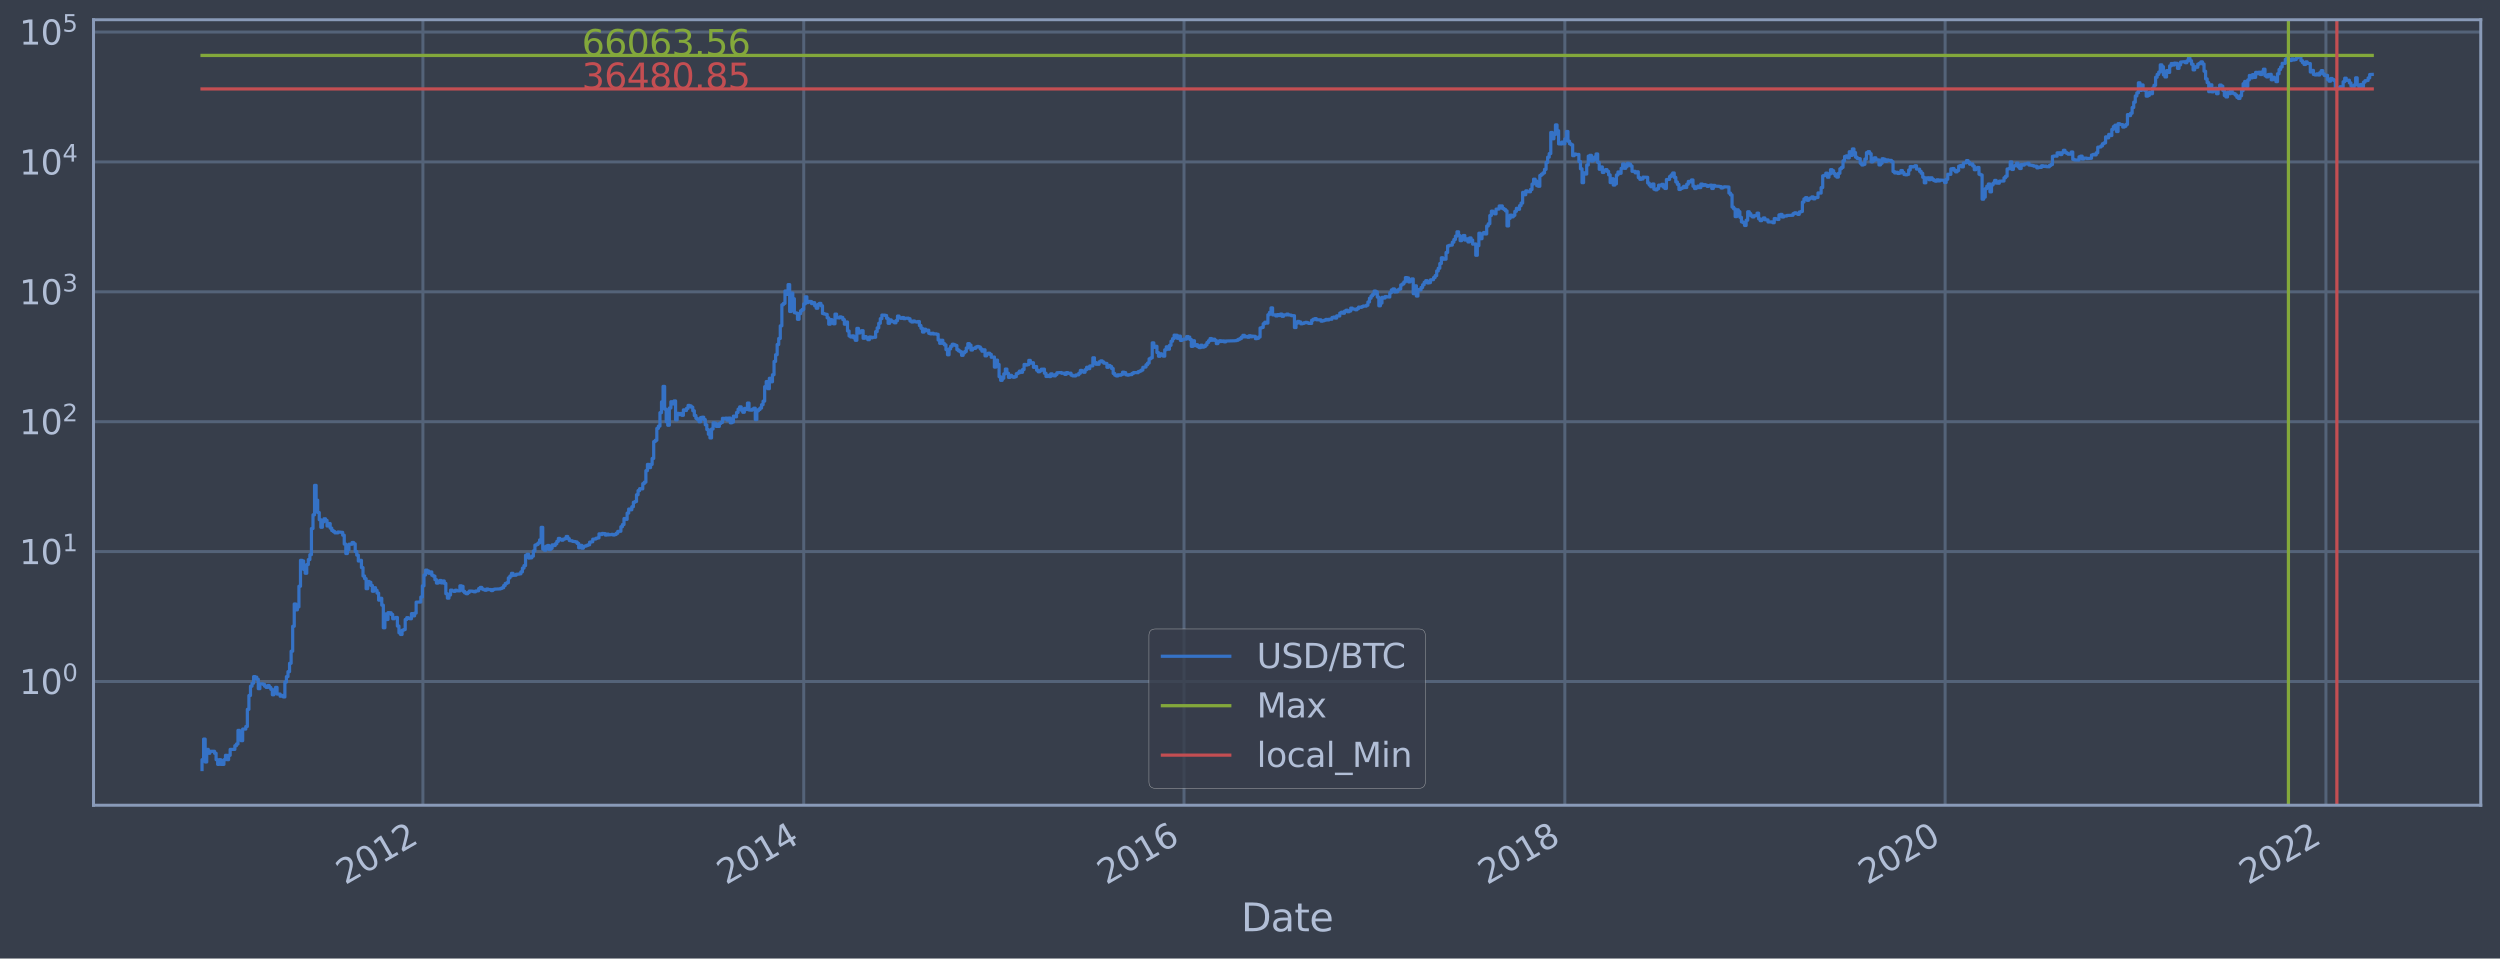 <?xml version="1.0" encoding="utf-8" standalone="no"?>
<!DOCTYPE svg PUBLIC "-//W3C//DTD SVG 1.1//EN"
  "http://www.w3.org/Graphics/SVG/1.1/DTD/svg11.dtd">
<svg xmlns:xlink="http://www.w3.org/1999/xlink" width="934.976pt" height="358.47pt" viewBox="0 0 934.976 358.47" xmlns="http://www.w3.org/2000/svg" version="1.1">
 <defs>
  <style type="text/css">*{stroke-linejoin: round; stroke-linecap: butt}</style>
 </defs>
 <g id="figure_1">
  <g id="patch_1">
   <path d="M 0 358.47 
L 934.976 358.47 
L 934.976 0 
L 0 0 
z
" style="fill: #373e4b"/>
  </g>
  <g id="axes_1">
   <g id="patch_2">
    <path d="M 34.976 301.14 
L 927.776 301.14 
L 927.776 7.38 
L 34.976 7.38 
z
" style="fill: #373e4b"/>
   </g>
   <g id="matplotlib.axis_1">
    <g id="xtick_1">
     <g id="line2d_1">
      <path d="M 158.165 301.14 
L 158.165 7.38 
" clip-path="url(#pbd6469852e)" style="fill: none; stroke: #546379; stroke-width: 1.12; stroke-linecap: square"/>
     </g>
     <g id="line2d_2"/>
     <g id="text_1">
      <!-- 2012 -->
      <g style="fill: #b1bed6" transform="translate(129.084 331.065)rotate(-30)scale(0.126 -0.126)">
       <defs>
        <path id="DejaVuSans-32" d="M 1228 531 
L 3431 531 
L 3431 0 
L 469 0 
L 469 531 
Q 828 903 1448 1529 
Q 2069 2156 2228 2338 
Q 2531 2678 2651 2914 
Q 2772 3150 2772 3378 
Q 2772 3750 2511 3984 
Q 2250 4219 1831 4219 
Q 1534 4219 1204 4116 
Q 875 4013 500 3803 
L 500 4441 
Q 881 4594 1212 4672 
Q 1544 4750 1819 4750 
Q 2544 4750 2975 4387 
Q 3406 4025 3406 3419 
Q 3406 3131 3298 2873 
Q 3191 2616 2906 2266 
Q 2828 2175 2409 1742 
Q 1991 1309 1228 531 
z
" transform="scale(0.016)"/>
        <path id="DejaVuSans-30" d="M 2034 4250 
Q 1547 4250 1301 3770 
Q 1056 3291 1056 2328 
Q 1056 1369 1301 889 
Q 1547 409 2034 409 
Q 2525 409 2770 889 
Q 3016 1369 3016 2328 
Q 3016 3291 2770 3770 
Q 2525 4250 2034 4250 
z
M 2034 4750 
Q 2819 4750 3233 4129 
Q 3647 3509 3647 2328 
Q 3647 1150 3233 529 
Q 2819 -91 2034 -91 
Q 1250 -91 836 529 
Q 422 1150 422 2328 
Q 422 3509 836 4129 
Q 1250 4750 2034 4750 
z
" transform="scale(0.016)"/>
        <path id="DejaVuSans-31" d="M 794 531 
L 1825 531 
L 1825 4091 
L 703 3866 
L 703 4441 
L 1819 4666 
L 2450 4666 
L 2450 531 
L 3481 531 
L 3481 0 
L 794 0 
L 794 531 
z
" transform="scale(0.016)"/>
       </defs>
       <use xlink:href="#DejaVuSans-32"/>
       <use xlink:href="#DejaVuSans-30" x="63.623"/>
       <use xlink:href="#DejaVuSans-31" x="127.246"/>
       <use xlink:href="#DejaVuSans-32" x="190.869"/>
      </g>
     </g>
    </g>
    <g id="xtick_2">
     <g id="line2d_3">
      <path d="M 300.586 301.14 
L 300.586 7.38 
" clip-path="url(#pbd6469852e)" style="fill: none; stroke: #546379; stroke-width: 1.12; stroke-linecap: square"/>
     </g>
     <g id="line2d_4"/>
     <g id="text_2">
      <!-- 2014 -->
      <g style="fill: #b1bed6" transform="translate(271.505 331.065)rotate(-30)scale(0.126 -0.126)">
       <defs>
        <path id="DejaVuSans-34" d="M 2419 4116 
L 825 1625 
L 2419 1625 
L 2419 4116 
z
M 2253 4666 
L 3047 4666 
L 3047 1625 
L 3713 1625 
L 3713 1100 
L 3047 1100 
L 3047 0 
L 2419 0 
L 2419 1100 
L 313 1100 
L 313 1709 
L 2253 4666 
z
" transform="scale(0.016)"/>
       </defs>
       <use xlink:href="#DejaVuSans-32"/>
       <use xlink:href="#DejaVuSans-30" x="63.623"/>
       <use xlink:href="#DejaVuSans-31" x="127.246"/>
       <use xlink:href="#DejaVuSans-34" x="190.869"/>
      </g>
     </g>
    </g>
    <g id="xtick_3">
     <g id="line2d_5">
      <path d="M 442.811 301.14 
L 442.811 7.38 
" clip-path="url(#pbd6469852e)" style="fill: none; stroke: #546379; stroke-width: 1.12; stroke-linecap: square"/>
     </g>
     <g id="line2d_6"/>
     <g id="text_3">
      <!-- 2016 -->
      <g style="fill: #b1bed6" transform="translate(413.73 331.065)rotate(-30)scale(0.126 -0.126)">
       <defs>
        <path id="DejaVuSans-36" d="M 2113 2584 
Q 1688 2584 1439 2293 
Q 1191 2003 1191 1497 
Q 1191 994 1439 701 
Q 1688 409 2113 409 
Q 2538 409 2786 701 
Q 3034 994 3034 1497 
Q 3034 2003 2786 2293 
Q 2538 2584 2113 2584 
z
M 3366 4563 
L 3366 3988 
Q 3128 4100 2886 4159 
Q 2644 4219 2406 4219 
Q 1781 4219 1451 3797 
Q 1122 3375 1075 2522 
Q 1259 2794 1537 2939 
Q 1816 3084 2150 3084 
Q 2853 3084 3261 2657 
Q 3669 2231 3669 1497 
Q 3669 778 3244 343 
Q 2819 -91 2113 -91 
Q 1303 -91 875 529 
Q 447 1150 447 2328 
Q 447 3434 972 4092 
Q 1497 4750 2381 4750 
Q 2619 4750 2861 4703 
Q 3103 4656 3366 4563 
z
" transform="scale(0.016)"/>
       </defs>
       <use xlink:href="#DejaVuSans-32"/>
       <use xlink:href="#DejaVuSans-30" x="63.623"/>
       <use xlink:href="#DejaVuSans-31" x="127.246"/>
       <use xlink:href="#DejaVuSans-36" x="190.869"/>
      </g>
     </g>
    </g>
    <g id="xtick_4">
     <g id="line2d_7">
      <path d="M 585.231 301.14 
L 585.231 7.38 
" clip-path="url(#pbd6469852e)" style="fill: none; stroke: #546379; stroke-width: 1.12; stroke-linecap: square"/>
     </g>
     <g id="line2d_8"/>
     <g id="text_4">
      <!-- 2018 -->
      <g style="fill: #b1bed6" transform="translate(556.15 331.065)rotate(-30)scale(0.126 -0.126)">
       <defs>
        <path id="DejaVuSans-38" d="M 2034 2216 
Q 1584 2216 1326 1975 
Q 1069 1734 1069 1313 
Q 1069 891 1326 650 
Q 1584 409 2034 409 
Q 2484 409 2743 651 
Q 3003 894 3003 1313 
Q 3003 1734 2745 1975 
Q 2488 2216 2034 2216 
z
M 1403 2484 
Q 997 2584 770 2862 
Q 544 3141 544 3541 
Q 544 4100 942 4425 
Q 1341 4750 2034 4750 
Q 2731 4750 3128 4425 
Q 3525 4100 3525 3541 
Q 3525 3141 3298 2862 
Q 3072 2584 2669 2484 
Q 3125 2378 3379 2068 
Q 3634 1759 3634 1313 
Q 3634 634 3220 271 
Q 2806 -91 2034 -91 
Q 1263 -91 848 271 
Q 434 634 434 1313 
Q 434 1759 690 2068 
Q 947 2378 1403 2484 
z
M 1172 3481 
Q 1172 3119 1398 2916 
Q 1625 2713 2034 2713 
Q 2441 2713 2670 2916 
Q 2900 3119 2900 3481 
Q 2900 3844 2670 4047 
Q 2441 4250 2034 4250 
Q 1625 4250 1398 4047 
Q 1172 3844 1172 3481 
z
" transform="scale(0.016)"/>
       </defs>
       <use xlink:href="#DejaVuSans-32"/>
       <use xlink:href="#DejaVuSans-30" x="63.623"/>
       <use xlink:href="#DejaVuSans-31" x="127.246"/>
       <use xlink:href="#DejaVuSans-38" x="190.869"/>
      </g>
     </g>
    </g>
    <g id="xtick_5">
     <g id="line2d_9">
      <path d="M 727.457 301.14 
L 727.457 7.38 
" clip-path="url(#pbd6469852e)" style="fill: none; stroke: #546379; stroke-width: 1.12; stroke-linecap: square"/>
     </g>
     <g id="line2d_10"/>
     <g id="text_5">
      <!-- 2020 -->
      <g style="fill: #b1bed6" transform="translate(698.376 331.065)rotate(-30)scale(0.126 -0.126)">
       <use xlink:href="#DejaVuSans-32"/>
       <use xlink:href="#DejaVuSans-30" x="63.623"/>
       <use xlink:href="#DejaVuSans-32" x="127.246"/>
       <use xlink:href="#DejaVuSans-30" x="190.869"/>
      </g>
     </g>
    </g>
    <g id="xtick_6">
     <g id="line2d_11">
      <path d="M 869.877 301.14 
L 869.877 7.38 
" clip-path="url(#pbd6469852e)" style="fill: none; stroke: #546379; stroke-width: 1.12; stroke-linecap: square"/>
     </g>
     <g id="line2d_12"/>
     <g id="text_6">
      <!-- 2022 -->
      <g style="fill: #b1bed6" transform="translate(840.796 331.065)rotate(-30)scale(0.126 -0.126)">
       <use xlink:href="#DejaVuSans-32"/>
       <use xlink:href="#DejaVuSans-30" x="63.623"/>
       <use xlink:href="#DejaVuSans-32" x="127.246"/>
       <use xlink:href="#DejaVuSans-32" x="190.869"/>
      </g>
     </g>
    </g>
    <g id="text_7">
     <!-- Date -->
     <g style="fill: #b1bed6" transform="translate(464.167 348.276)scale(0.144 -0.144)">
      <defs>
       <path id="DejaVuSans-44" d="M 1259 4147 
L 1259 519 
L 2022 519 
Q 2988 519 3436 956 
Q 3884 1394 3884 2338 
Q 3884 3275 3436 3711 
Q 2988 4147 2022 4147 
L 1259 4147 
z
M 628 4666 
L 1925 4666 
Q 3281 4666 3915 4102 
Q 4550 3538 4550 2338 
Q 4550 1131 3912 565 
Q 3275 0 1925 0 
L 628 0 
L 628 4666 
z
" transform="scale(0.016)"/>
       <path id="DejaVuSans-61" d="M 2194 1759 
Q 1497 1759 1228 1600 
Q 959 1441 959 1056 
Q 959 750 1161 570 
Q 1363 391 1709 391 
Q 2188 391 2477 730 
Q 2766 1069 2766 1631 
L 2766 1759 
L 2194 1759 
z
M 3341 1997 
L 3341 0 
L 2766 0 
L 2766 531 
Q 2569 213 2275 61 
Q 1981 -91 1556 -91 
Q 1019 -91 701 211 
Q 384 513 384 1019 
Q 384 1609 779 1909 
Q 1175 2209 1959 2209 
L 2766 2209 
L 2766 2266 
Q 2766 2663 2505 2880 
Q 2244 3097 1772 3097 
Q 1472 3097 1187 3025 
Q 903 2953 641 2809 
L 641 3341 
Q 956 3463 1253 3523 
Q 1550 3584 1831 3584 
Q 2591 3584 2966 3190 
Q 3341 2797 3341 1997 
z
" transform="scale(0.016)"/>
       <path id="DejaVuSans-74" d="M 1172 4494 
L 1172 3500 
L 2356 3500 
L 2356 3053 
L 1172 3053 
L 1172 1153 
Q 1172 725 1289 603 
Q 1406 481 1766 481 
L 2356 481 
L 2356 0 
L 1766 0 
Q 1100 0 847 248 
Q 594 497 594 1153 
L 594 3053 
L 172 3053 
L 172 3500 
L 594 3500 
L 594 4494 
L 1172 4494 
z
" transform="scale(0.016)"/>
       <path id="DejaVuSans-65" d="M 3597 1894 
L 3597 1613 
L 953 1613 
Q 991 1019 1311 708 
Q 1631 397 2203 397 
Q 2534 397 2845 478 
Q 3156 559 3463 722 
L 3463 178 
Q 3153 47 2828 -22 
Q 2503 -91 2169 -91 
Q 1331 -91 842 396 
Q 353 884 353 1716 
Q 353 2575 817 3079 
Q 1281 3584 2069 3584 
Q 2775 3584 3186 3129 
Q 3597 2675 3597 1894 
z
M 3022 2063 
Q 3016 2534 2758 2815 
Q 2500 3097 2075 3097 
Q 1594 3097 1305 2825 
Q 1016 2553 972 2059 
L 3022 2063 
z
" transform="scale(0.016)"/>
      </defs>
      <use xlink:href="#DejaVuSans-44"/>
      <use xlink:href="#DejaVuSans-61" x="77.002"/>
      <use xlink:href="#DejaVuSans-74" x="138.281"/>
      <use xlink:href="#DejaVuSans-65" x="177.49"/>
     </g>
    </g>
   </g>
   <g id="matplotlib.axis_2">
    <g id="ytick_1">
     <g id="line2d_13">
      <path d="M 34.976 254.864 
L 927.776 254.864 
" clip-path="url(#pbd6469852e)" style="fill: none; stroke: #546379; stroke-width: 1.12; stroke-linecap: square"/>
     </g>
     <g id="line2d_14"/>
     <g id="text_8">
      <!-- $\mathdefault{10^{0}}$ -->
      <g style="fill: #b1bed6" transform="translate(7.2 259.651)scale(0.126 -0.126)">
       <use xlink:href="#DejaVuSans-31" transform="translate(0 0.766)"/>
       <use xlink:href="#DejaVuSans-30" transform="translate(63.623 0.766)"/>
       <use xlink:href="#DejaVuSans-30" transform="translate(128.203 39.047)scale(0.7)"/>
      </g>
     </g>
    </g>
    <g id="ytick_2">
     <g id="line2d_15">
      <path d="M 34.976 206.288 
L 927.776 206.288 
" clip-path="url(#pbd6469852e)" style="fill: none; stroke: #546379; stroke-width: 1.12; stroke-linecap: square"/>
     </g>
     <g id="line2d_16"/>
     <g id="text_9">
      <!-- $\mathdefault{10^{1}}$ -->
      <g style="fill: #b1bed6" transform="translate(7.2 211.075)scale(0.126 -0.126)">
       <use xlink:href="#DejaVuSans-31" transform="translate(0 0.684)"/>
       <use xlink:href="#DejaVuSans-30" transform="translate(63.623 0.684)"/>
       <use xlink:href="#DejaVuSans-31" transform="translate(128.203 38.966)scale(0.7)"/>
      </g>
     </g>
    </g>
    <g id="ytick_3">
     <g id="line2d_17">
      <path d="M 34.976 157.713 
L 927.776 157.713 
" clip-path="url(#pbd6469852e)" style="fill: none; stroke: #546379; stroke-width: 1.12; stroke-linecap: square"/>
     </g>
     <g id="line2d_18"/>
     <g id="text_10">
      <!-- $\mathdefault{10^{2}}$ -->
      <g style="fill: #b1bed6" transform="translate(7.2 162.5)scale(0.126 -0.126)">
       <use xlink:href="#DejaVuSans-31" transform="translate(0 0.766)"/>
       <use xlink:href="#DejaVuSans-30" transform="translate(63.623 0.766)"/>
       <use xlink:href="#DejaVuSans-32" transform="translate(128.203 39.047)scale(0.7)"/>
      </g>
     </g>
    </g>
    <g id="ytick_4">
     <g id="line2d_19">
      <path d="M 34.976 109.138 
L 927.776 109.138 
" clip-path="url(#pbd6469852e)" style="fill: none; stroke: #546379; stroke-width: 1.12; stroke-linecap: square"/>
     </g>
     <g id="line2d_20"/>
     <g id="text_11">
      <!-- $\mathdefault{10^{3}}$ -->
      <g style="fill: #b1bed6" transform="translate(7.2 113.925)scale(0.126 -0.126)">
       <defs>
        <path id="DejaVuSans-33" d="M 2597 2516 
Q 3050 2419 3304 2112 
Q 3559 1806 3559 1356 
Q 3559 666 3084 287 
Q 2609 -91 1734 -91 
Q 1441 -91 1130 -33 
Q 819 25 488 141 
L 488 750 
Q 750 597 1062 519 
Q 1375 441 1716 441 
Q 2309 441 2620 675 
Q 2931 909 2931 1356 
Q 2931 1769 2642 2001 
Q 2353 2234 1838 2234 
L 1294 2234 
L 1294 2753 
L 1863 2753 
Q 2328 2753 2575 2939 
Q 2822 3125 2822 3475 
Q 2822 3834 2567 4026 
Q 2313 4219 1838 4219 
Q 1578 4219 1281 4162 
Q 984 4106 628 3988 
L 628 4550 
Q 988 4650 1302 4700 
Q 1616 4750 1894 4750 
Q 2613 4750 3031 4423 
Q 3450 4097 3450 3541 
Q 3450 3153 3228 2886 
Q 3006 2619 2597 2516 
z
" transform="scale(0.016)"/>
       </defs>
       <use xlink:href="#DejaVuSans-31" transform="translate(0 0.766)"/>
       <use xlink:href="#DejaVuSans-30" transform="translate(63.623 0.766)"/>
       <use xlink:href="#DejaVuSans-33" transform="translate(128.203 39.047)scale(0.7)"/>
      </g>
     </g>
    </g>
    <g id="ytick_5">
     <g id="line2d_21">
      <path d="M 34.976 60.562 
L 927.776 60.562 
" clip-path="url(#pbd6469852e)" style="fill: none; stroke: #546379; stroke-width: 1.12; stroke-linecap: square"/>
     </g>
     <g id="line2d_22"/>
     <g id="text_12">
      <!-- $\mathdefault{10^{4}}$ -->
      <g style="fill: #b1bed6" transform="translate(7.2 65.349)scale(0.126 -0.126)">
       <use xlink:href="#DejaVuSans-31" transform="translate(0 0.684)"/>
       <use xlink:href="#DejaVuSans-30" transform="translate(63.623 0.684)"/>
       <use xlink:href="#DejaVuSans-34" transform="translate(128.203 38.966)scale(0.7)"/>
      </g>
     </g>
    </g>
    <g id="ytick_6">
     <g id="line2d_23">
      <path d="M 34.976 11.987 
L 927.776 11.987 
" clip-path="url(#pbd6469852e)" style="fill: none; stroke: #546379; stroke-width: 1.12; stroke-linecap: square"/>
     </g>
     <g id="line2d_24"/>
     <g id="text_13">
      <!-- $\mathdefault{10^{5}}$ -->
      <g style="fill: #b1bed6" transform="translate(7.2 16.774)scale(0.126 -0.126)">
       <defs>
        <path id="DejaVuSans-35" d="M 691 4666 
L 3169 4666 
L 3169 4134 
L 1269 4134 
L 1269 2991 
Q 1406 3038 1543 3061 
Q 1681 3084 1819 3084 
Q 2600 3084 3056 2656 
Q 3513 2228 3513 1497 
Q 3513 744 3044 326 
Q 2575 -91 1722 -91 
Q 1428 -91 1123 -41 
Q 819 9 494 109 
L 494 744 
Q 775 591 1075 516 
Q 1375 441 1709 441 
Q 2250 441 2565 725 
Q 2881 1009 2881 1497 
Q 2881 1984 2565 2268 
Q 2250 2553 1709 2553 
Q 1456 2553 1204 2497 
Q 953 2441 691 2322 
L 691 4666 
z
" transform="scale(0.016)"/>
       </defs>
       <use xlink:href="#DejaVuSans-31" transform="translate(0 0.684)"/>
       <use xlink:href="#DejaVuSans-30" transform="translate(63.623 0.684)"/>
       <use xlink:href="#DejaVuSans-35" transform="translate(128.203 38.966)scale(0.7)"/>
      </g>
     </g>
    </g>
    <g id="ytick_7">
     <g id="line2d_25"/>
    </g>
    <g id="ytick_8">
     <g id="line2d_26"/>
    </g>
    <g id="ytick_9">
     <g id="line2d_27"/>
    </g>
    <g id="ytick_10">
     <g id="line2d_28"/>
    </g>
    <g id="ytick_11">
     <g id="line2d_29"/>
    </g>
    <g id="ytick_12">
     <g id="line2d_30"/>
    </g>
    <g id="ytick_13">
     <g id="line2d_31"/>
    </g>
    <g id="ytick_14">
     <g id="line2d_32"/>
    </g>
    <g id="ytick_15">
     <g id="line2d_33"/>
    </g>
    <g id="ytick_16">
     <g id="line2d_34"/>
    </g>
    <g id="ytick_17">
     <g id="line2d_35"/>
    </g>
    <g id="ytick_18">
     <g id="line2d_36"/>
    </g>
    <g id="ytick_19">
     <g id="line2d_37"/>
    </g>
    <g id="ytick_20">
     <g id="line2d_38"/>
    </g>
    <g id="ytick_21">
     <g id="line2d_39"/>
    </g>
    <g id="ytick_22">
     <g id="line2d_40"/>
    </g>
    <g id="ytick_23">
     <g id="line2d_41"/>
    </g>
    <g id="ytick_24">
     <g id="line2d_42"/>
    </g>
    <g id="ytick_25">
     <g id="line2d_43"/>
    </g>
    <g id="ytick_26">
     <g id="line2d_44"/>
    </g>
    <g id="ytick_27">
     <g id="line2d_45"/>
    </g>
    <g id="ytick_28">
     <g id="line2d_46"/>
    </g>
    <g id="ytick_29">
     <g id="line2d_47"/>
    </g>
    <g id="ytick_30">
     <g id="line2d_48"/>
    </g>
    <g id="ytick_31">
     <g id="line2d_49"/>
    </g>
    <g id="ytick_32">
     <g id="line2d_50"/>
    </g>
    <g id="ytick_33">
     <g id="line2d_51"/>
    </g>
    <g id="ytick_34">
     <g id="line2d_52"/>
    </g>
    <g id="ytick_35">
     <g id="line2d_53"/>
    </g>
    <g id="ytick_36">
     <g id="line2d_54"/>
    </g>
    <g id="ytick_37">
     <g id="line2d_55"/>
    </g>
    <g id="ytick_38">
     <g id="line2d_56"/>
    </g>
    <g id="ytick_39">
     <g id="line2d_57"/>
    </g>
    <g id="ytick_40">
     <g id="line2d_58"/>
    </g>
    <g id="ytick_41">
     <g id="line2d_59"/>
    </g>
    <g id="ytick_42">
     <g id="line2d_60"/>
    </g>
    <g id="ytick_43">
     <g id="line2d_61"/>
    </g>
    <g id="ytick_44">
     <g id="line2d_62"/>
    </g>
    <g id="ytick_45">
     <g id="line2d_63"/>
    </g>
    <g id="ytick_46">
     <g id="line2d_64"/>
    </g>
    <g id="ytick_47">
     <g id="line2d_65"/>
    </g>
    <g id="ytick_48">
     <g id="line2d_66"/>
    </g>
    <g id="ytick_49">
     <g id="line2d_67"/>
    </g>
    <g id="ytick_50">
     <g id="line2d_68"/>
    </g>
    <g id="ytick_51">
     <g id="line2d_69"/>
    </g>
    <g id="ytick_52">
     <g id="line2d_70"/>
    </g>
    <g id="ytick_53">
     <g id="line2d_71"/>
    </g>
    <g id="ytick_54">
     <g id="line2d_72"/>
    </g>
   </g>
   <g id="line2d_73">
    <path d="M 75.558 287.787 
L 75.558 284.109 
L 76.142 284.109 
L 76.142 276.416 
L 76.727 276.416 
L 76.727 284.97 
L 77.311 284.97 
L 77.311 280.263 
L 77.896 280.263 
L 77.896 281.718 
L 78.48 281.718 
L 78.48 280.978 
L 80.234 280.978 
L 80.234 281.718 
L 80.818 281.718 
L 80.818 284.109 
L 81.403 284.109 
L 81.403 285.868 
L 81.987 285.868 
L 81.987 284.109 
L 82.572 284.109 
L 82.572 285.868 
L 83.741 285.868 
L 83.741 284.109 
L 84.325 284.109 
L 84.325 282.485 
L 84.91 282.485 
L 84.91 284.109 
L 85.494 284.109 
L 85.494 282.485 
L 86.079 282.485 
L 86.079 280.263 
L 87.832 280.263 
L 87.832 278.901 
L 88.417 278.901 
L 88.417 278.252 
L 89.001 278.252 
L 89.001 273.164 
L 89.586 273.164 
L 89.586 274.194 
L 90.17 274.194 
L 90.17 277.011 
L 90.755 277.011 
L 90.755 272.668 
L 91.923 272.668 
L 91.923 271.709 
L 92.508 271.709 
L 92.508 265.291 
L 93.092 265.291 
L 93.092 260.105 
L 93.677 260.105 
L 93.677 256.623 
L 94.261 256.623 
L 94.261 255.506 
L 94.846 255.506 
L 94.846 253.046 
L 95.43 253.046 
L 95.43 253.24 
L 96.015 253.24 
L 96.015 254.036 
L 96.599 254.036 
L 96.599 257.56 
L 97.184 257.56 
L 97.184 255.725 
L 98.353 255.725 
L 98.353 255.946 
L 98.937 255.946 
L 98.937 256.623 
L 99.522 256.623 
L 99.522 257.086 
L 100.106 257.086 
L 100.106 256.395 
L 100.691 256.395 
L 100.691 257.086 
L 101.275 257.086 
L 101.275 257.801 
L 101.86 257.801 
L 101.86 259.836 
L 102.444 259.836 
L 102.444 258.045 
L 103.029 258.045 
L 103.029 257.086 
L 103.613 257.086 
L 103.613 259.571 
L 104.782 259.571 
L 104.782 260.377 
L 105.367 260.377 
L 105.367 260.105 
L 105.951 260.105 
L 105.951 260.653 
L 106.536 260.653 
L 106.536 255.076 
L 107.12 255.076 
L 107.12 253.046 
L 107.705 253.046 
L 107.705 251.194 
L 108.289 251.194 
L 108.289 248.069 
L 108.874 248.069 
L 108.874 243.546 
L 109.458 243.546 
L 109.458 234.225 
L 110.043 234.225 
L 110.043 225.884 
L 110.627 225.884 
L 110.627 228.077 
L 111.212 228.077 
L 111.212 226.98 
L 111.796 226.98 
L 111.796 219.248 
L 112.381 219.248 
L 112.381 209.568 
L 112.965 209.568 
L 112.965 209.791 
L 113.55 209.791 
L 113.55 212.985 
L 114.134 212.985 
L 114.134 214.393 
L 114.719 214.393 
L 114.719 211.128 
L 115.303 211.128 
L 115.303 209.275 
L 115.887 209.275 
L 115.887 207.437 
L 116.472 207.437 
L 116.472 197.664 
L 117.056 197.664 
L 117.056 192.538 
L 117.641 192.538 
L 117.641 181.527 
L 118.225 181.527 
L 118.225 187.068 
L 118.81 187.068 
L 118.81 191.676 
L 119.394 191.676 
L 119.394 194.362 
L 119.979 194.362 
L 119.979 197.193 
L 120.563 197.193 
L 120.563 195.156 
L 121.148 195.156 
L 121.148 194.018 
L 121.732 194.018 
L 121.732 194.628 
L 122.317 194.628 
L 122.317 196.719 
L 122.901 196.719 
L 122.901 195.801 
L 123.486 195.801 
L 123.486 197.511 
L 124.07 197.511 
L 124.07 198.421 
L 124.655 198.421 
L 124.655 198.817 
L 125.239 198.817 
L 125.239 199.296 
L 126.408 199.281 
L 126.408 198.95 
L 127.577 199.04 
L 127.577 199.1 
L 128.162 199.1 
L 128.162 200.161 
L 128.746 200.161 
L 128.746 203.487 
L 129.331 203.487 
L 129.331 207.018 
L 129.915 207.018 
L 129.915 205.563 
L 130.5 205.563 
L 130.5 203.524 
L 131.669 203.543 
L 131.669 202.886 
L 132.253 202.886 
L 132.253 203.395 
L 132.838 203.395 
L 132.838 206.267 
L 133.422 206.267 
L 133.422 207.594 
L 134.007 207.594 
L 134.007 209.816 
L 134.591 209.816 
L 134.591 209.568 
L 135.176 209.568 
L 135.176 212.273 
L 135.76 212.273 
L 135.76 215.409 
L 136.345 215.409 
L 136.345 216.407 
L 136.929 216.407 
L 136.929 220.165 
L 137.514 220.165 
L 137.514 217.455 
L 138.098 217.455 
L 138.098 217.78 
L 138.683 217.78 
L 138.683 218.939 
L 139.267 218.939 
L 139.267 221.123 
L 139.852 221.123 
L 139.852 219.801 
L 140.436 219.801 
L 140.436 220.785 
L 141.02 220.785 
L 141.02 221.816 
L 141.605 221.816 
L 141.605 224.439 
L 142.189 224.439 
L 142.189 223.752 
L 142.774 223.752 
L 142.774 226.315 
L 143.358 226.315 
L 143.358 234.787 
L 143.943 234.787 
L 143.943 229.613 
L 144.527 229.613 
L 144.527 231.687 
L 145.112 231.687 
L 145.112 229.109 
L 146.281 229.171 
L 146.281 229.805 
L 146.865 229.805 
L 146.865 231.408 
L 147.45 231.408 
L 147.45 231.064 
L 148.034 231.064 
L 148.034 230.928 
L 148.619 230.928 
L 148.619 234.146 
L 149.203 234.146 
L 149.203 236.66 
L 149.788 236.66 
L 149.788 237.293 
L 150.372 237.293 
L 150.372 235.703 
L 150.957 235.703 
L 150.957 235.449 
L 151.541 235.449 
L 151.541 231.687 
L 152.126 231.687 
L 152.126 230.996 
L 152.71 230.996 
L 152.71 231.269 
L 153.295 231.269 
L 153.295 231.408 
L 153.879 231.408 
L 153.879 229.486 
L 154.464 229.486 
L 154.464 230.326 
L 155.048 230.326 
L 155.048 229.296 
L 155.633 229.296 
L 155.633 225.201 
L 157.386 225.149 
L 157.386 223.275 
L 157.971 223.275 
L 157.971 219.093 
L 158.555 219.093 
L 158.555 215.054 
L 159.14 215.054 
L 159.14 213.218 
L 159.724 213.218 
L 159.724 213.513 
L 160.309 213.513 
L 160.309 214.393 
L 160.893 214.393 
L 160.893 213.903 
L 161.478 213.903 
L 161.478 215.15 
L 162.062 215.15 
L 162.062 215.474 
L 162.647 215.474 
L 162.647 216.785 
L 163.231 216.785 
L 163.231 218.073 
L 163.816 218.073 
L 163.816 217.889 
L 164.4 217.889 
L 164.4 217.1 
L 164.984 217.1 
L 164.984 217.999 
L 165.569 217.999 
L 165.569 217.277 
L 166.153 217.277 
L 166.153 218.184 
L 166.738 218.184 
L 166.738 222.037 
L 167.322 222.037 
L 167.322 223.704 
L 167.907 223.704 
L 167.907 222.533 
L 168.491 222.533 
L 168.491 220.701 
L 169.076 220.701 
L 169.076 220.995 
L 169.66 220.995 
L 169.66 221.166 
L 170.245 221.166 
L 170.245 220.743 
L 170.829 220.743 
L 170.829 220.953 
L 171.998 220.995 
L 171.998 219.093 
L 172.583 219.093 
L 172.583 219.287 
L 173.167 219.287 
L 173.167 221.123 
L 173.752 221.123 
L 173.752 221.728 
L 174.336 221.728 
L 174.336 222.037 
L 174.921 222.037 
L 174.921 221.553 
L 175.505 221.553 
L 175.505 221.038 
L 176.674 221.08 
L 176.674 221.166 
L 177.259 221.166 
L 177.259 221.337 
L 177.843 221.337 
L 177.843 221.038 
L 179.012 220.953 
L 179.012 220.124 
L 179.597 220.124 
L 179.597 219.682 
L 180.181 219.682 
L 180.181 220.246 
L 180.766 220.246 
L 180.766 220.535 
L 181.35 220.535 
L 181.35 220.743 
L 181.935 220.743 
L 181.935 220.287 
L 182.519 220.287 
L 182.519 220.493 
L 183.688 220.493 
L 183.688 220.869 
L 184.273 220.869 
L 184.273 220.493 
L 184.857 220.493 
L 184.857 220.328 
L 187.195 220.246 
L 187.195 220.043 
L 187.78 220.043 
L 187.78 219.801 
L 188.364 219.801 
L 188.364 218.977 
L 188.949 218.977 
L 188.949 218.221 
L 189.533 218.221 
L 189.533 217.926 
L 190.117 217.926 
L 190.117 216.136 
L 190.702 216.136 
L 190.702 215.441 
L 191.286 215.441 
L 191.286 214.424 
L 191.871 214.424 
L 191.871 215.182 
L 193.04 215.118 
L 193.04 214.768 
L 194.209 214.705 
L 194.209 214.611 
L 194.793 214.611 
L 194.793 213.873 
L 195.378 213.873 
L 195.378 212.47 
L 195.962 212.47 
L 195.962 211.53 
L 196.547 211.53 
L 196.547 207.661 
L 197.131 207.661 
L 197.131 207.304 
L 197.716 207.304 
L 197.716 208.723 
L 198.885 208.628 
L 198.885 208.001 
L 199.469 208.001 
L 199.469 206.037 
L 200.054 206.037 
L 200.054 203.879 
L 200.638 203.879 
L 200.638 203.617 
L 201.223 203.617 
L 201.223 203.085 
L 201.807 203.085 
L 201.807 201.921 
L 202.392 201.921 
L 202.392 197.221 
L 202.976 197.221 
L 202.976 205.36 
L 203.561 205.36 
L 203.561 205.767 
L 204.145 205.767 
L 204.145 204.297 
L 204.73 204.297 
L 204.73 204.011 
L 205.314 204.011 
L 205.314 205.542 
L 205.899 205.542 
L 205.899 205.079 
L 206.483 205.079 
L 206.483 203.766 
L 207.068 203.766 
L 207.068 204.011 
L 207.652 204.011 
L 207.652 203.377 
L 208.237 203.377 
L 208.237 202.477 
L 208.821 202.477 
L 208.821 201.363 
L 209.406 201.363 
L 209.406 201.75 
L 209.99 201.75 
L 209.99 202.024 
L 210.575 202.024 
L 210.575 201.648 
L 211.159 201.648 
L 211.159 201.446 
L 211.744 201.446 
L 211.744 200.64 
L 212.328 200.64 
L 212.328 201.446 
L 212.913 201.446 
L 212.913 202.163 
L 214.081 202.267 
L 214.081 202.46 
L 215.25 202.548 
L 215.25 202.69 
L 215.835 202.69 
L 215.835 203.23 
L 216.419 203.23 
L 216.419 204.881 
L 217.004 204.881 
L 217.004 203.954 
L 217.588 203.954 
L 217.588 205.019 
L 218.173 205.019 
L 218.173 204.335 
L 218.757 204.335 
L 218.757 204.201 
L 219.342 204.201 
L 219.342 203.954 
L 219.926 203.954 
L 219.926 203.747 
L 220.511 203.747 
L 220.511 202.761 
L 221.095 202.761 
L 221.095 202.619 
L 221.68 202.619 
L 221.68 201.648 
L 222.849 201.581 
L 222.849 201.312 
L 223.433 201.312 
L 223.433 201.163 
L 224.018 201.163 
L 224.018 199.662 
L 224.602 199.662 
L 224.602 199.91 
L 225.187 199.91 
L 225.187 199.494 
L 226.356 199.57 
L 226.356 200.114 
L 226.94 200.114 
L 226.94 199.755 
L 227.525 199.755 
L 227.525 200.036 
L 228.694 199.942 
L 228.694 199.848 
L 229.278 199.848 
L 229.278 200.083 
L 229.863 200.083 
L 229.863 199.895 
L 230.447 199.895 
L 230.447 199.433 
L 231.032 199.433 
L 231.032 198.728 
L 232.201 198.684 
L 232.201 197.002 
L 232.785 197.002 
L 232.785 196.176 
L 233.37 196.176 
L 233.37 193.923 
L 233.954 193.923 
L 233.954 194.231 
L 234.539 194.231 
L 234.539 191.899 
L 235.123 191.899 
L 235.123 190.387 
L 235.708 190.387 
L 235.708 190.646 
L 236.292 190.646 
L 236.292 189.512 
L 236.877 189.512 
L 236.877 187.846 
L 237.461 187.846 
L 237.461 187.557 
L 238.046 187.557 
L 238.046 185.032 
L 238.63 185.032 
L 238.63 183.481 
L 239.214 183.481 
L 239.214 182.749 
L 240.383 182.833 
L 240.383 180.872 
L 240.968 180.872 
L 240.968 180.317 
L 241.552 180.317 
L 241.552 176.014 
L 242.137 176.014 
L 242.137 173.672 
L 242.721 173.672 
L 242.721 174.879 
L 243.306 174.879 
L 243.306 173.686 
L 243.89 173.686 
L 243.89 171.46 
L 244.475 171.46 
L 244.475 165.162 
L 245.059 165.162 
L 245.059 164.664 
L 245.644 164.664 
L 245.644 160.219 
L 246.228 160.219 
L 246.228 159.358 
L 246.813 159.358 
L 246.813 154.34 
L 247.397 154.34 
L 247.397 150.301 
L 247.982 150.301 
L 247.982 144.513 
L 248.566 144.513 
L 248.566 153.022 
L 249.151 153.022 
L 249.151 157.713 
L 249.735 157.713 
L 249.735 159.041 
L 250.32 159.041 
L 250.32 152.588 
L 250.904 152.588 
L 250.904 150.241 
L 251.489 150.241 
L 251.489 151.072 
L 252.073 151.072 
L 252.073 149.941 
L 252.658 149.941 
L 252.658 157.028 
L 253.242 157.028 
L 253.242 154.586 
L 253.827 154.586 
L 253.827 155.069 
L 254.411 155.069 
L 254.411 154.64 
L 254.996 154.64 
L 254.996 155.322 
L 255.58 155.322 
L 255.58 153.291 
L 256.165 153.291 
L 256.165 153.515 
L 256.749 153.515 
L 256.749 152.721 
L 257.334 152.721 
L 257.334 151.618 
L 257.918 151.618 
L 257.918 151.808 
L 258.503 151.808 
L 258.503 152.292 
L 259.087 152.292 
L 259.087 153.619 
L 259.672 153.619 
L 259.672 155.417 
L 260.256 155.417 
L 260.256 156.464 
L 260.841 156.464 
L 260.841 156.906 
L 261.425 156.906 
L 261.425 157.734 
L 262.01 157.734 
L 262.01 156.152 
L 262.594 156.152 
L 262.594 156.021 
L 263.178 156.021 
L 263.178 156.908 
L 263.763 156.908 
L 263.763 158.873 
L 264.347 158.873 
L 264.347 160.651 
L 264.932 160.651 
L 264.932 162.41 
L 265.516 162.41 
L 265.516 163.782 
L 266.101 163.782 
L 266.101 160.434 
L 266.685 160.434 
L 266.685 158.139 
L 267.27 158.139 
L 267.27 158.345 
L 267.854 158.345 
L 267.854 159.472 
L 269.023 159.474 
L 269.023 158.356 
L 269.608 158.356 
L 269.608 157.989 
L 270.192 157.989 
L 270.192 156.444 
L 270.777 156.444 
L 270.777 156.694 
L 271.361 156.694 
L 271.361 156.373 
L 271.946 156.373 
L 271.946 157.13 
L 272.53 157.13 
L 272.53 156.357 
L 273.115 156.357 
L 273.115 158.122 
L 273.699 158.122 
L 273.699 157.861 
L 274.284 157.861 
L 274.284 155.62 
L 274.868 155.62 
L 274.868 155.887 
L 275.453 155.887 
L 275.453 154.271 
L 276.037 154.271 
L 276.037 153.033 
L 276.622 153.033 
L 276.622 152.164 
L 277.206 152.164 
L 277.206 153.409 
L 277.791 153.409 
L 277.791 154.189 
L 278.375 154.189 
L 278.375 152.747 
L 278.96 152.747 
L 278.96 153.166 
L 279.544 153.166 
L 279.544 150.743 
L 280.129 150.743 
L 280.129 153.339 
L 281.298 153.406 
L 281.298 153.065 
L 281.882 153.065 
L 281.882 152.669 
L 282.467 152.669 
L 282.467 156.916 
L 283.051 156.916 
L 283.051 153.657 
L 283.636 153.657 
L 283.636 153.155 
L 284.22 153.155 
L 284.22 152.603 
L 284.805 152.603 
L 284.805 151.355 
L 285.389 151.355 
L 285.389 150.029 
L 285.974 150.029 
L 285.974 144.608 
L 286.558 144.608 
L 286.558 142.704 
L 287.142 142.704 
L 287.142 145.365 
L 287.727 145.365 
L 287.727 141.467 
L 288.311 141.467 
L 288.311 142.776 
L 288.896 142.776 
L 288.896 140.146 
L 289.48 140.146 
L 289.48 135.178 
L 290.065 135.178 
L 290.065 132.654 
L 290.649 132.654 
L 290.649 128.84 
L 291.234 128.84 
L 291.234 126.59 
L 291.818 126.59 
L 291.818 121.865 
L 292.403 121.865 
L 292.403 113.977 
L 292.987 113.977 
L 292.987 113.465 
L 293.572 113.465 
L 293.572 108.842 
L 294.156 108.842 
L 294.156 110.109 
L 294.741 110.109 
L 294.741 106.431 
L 295.325 106.431 
L 295.325 116.485 
L 295.91 116.485 
L 295.91 109.591 
L 296.494 109.591 
L 296.494 111.715 
L 297.079 111.715 
L 297.079 116.966 
L 297.663 116.966 
L 297.663 117.11 
L 298.248 117.11 
L 298.248 119.424 
L 298.832 119.424 
L 298.832 117.304 
L 299.417 117.304 
L 299.417 116.215 
L 300.001 116.215 
L 300.001 115.719 
L 300.586 115.719 
L 300.586 113.651 
L 301.17 113.651 
L 301.17 110.996 
L 301.755 110.996 
L 301.755 113.163 
L 302.339 113.163 
L 302.339 112.715 
L 303.508 112.77 
L 303.508 113.552 
L 304.093 113.552 
L 304.093 113.202 
L 304.677 113.202 
L 304.677 114.379 
L 305.262 114.379 
L 305.262 115.275 
L 305.846 115.275 
L 305.846 113.845 
L 306.431 113.845 
L 306.431 113.47 
L 307.015 113.47 
L 307.015 114.352 
L 307.6 114.352 
L 307.6 117.249 
L 308.184 117.249 
L 308.184 117.426 
L 308.769 117.426 
L 308.769 117.577 
L 309.353 117.577 
L 309.353 118.886 
L 309.938 118.886 
L 309.938 121.257 
L 310.522 121.257 
L 310.522 119.529 
L 311.107 119.529 
L 311.107 120.441 
L 311.691 120.441 
L 311.691 121.09 
L 312.275 121.09 
L 312.275 117.483 
L 312.86 117.483 
L 312.86 118.818 
L 314.029 118.907 
L 314.029 118.519 
L 314.613 118.519 
L 314.613 118.718 
L 315.198 118.718 
L 315.198 119.524 
L 315.782 119.524 
L 315.782 121.256 
L 316.367 121.256 
L 316.367 120.42 
L 316.951 120.42 
L 316.951 123.777 
L 317.536 123.777 
L 317.536 125.635 
L 318.12 125.635 
L 318.12 126.043 
L 318.705 126.043 
L 318.705 125.611 
L 319.289 125.611 
L 319.289 126.365 
L 319.874 126.365 
L 319.874 127.27 
L 320.458 127.27 
L 320.458 122.811 
L 321.043 122.811 
L 321.043 124.529 
L 321.627 124.529 
L 321.627 123.829 
L 322.212 123.829 
L 322.212 123.67 
L 322.796 123.67 
L 322.796 126.515 
L 323.381 126.515 
L 323.381 125.888 
L 323.965 125.888 
L 323.965 126.457 
L 324.55 126.457 
L 324.55 127.04 
L 325.134 127.04 
L 325.134 126.03 
L 325.719 126.03 
L 325.719 126.34 
L 326.303 126.34 
L 326.303 126.146 
L 327.472 126.129 
L 327.472 124.016 
L 328.057 124.016 
L 328.057 122.614 
L 328.641 122.614 
L 328.641 120.896 
L 329.226 120.896 
L 329.226 119.178 
L 329.81 119.178 
L 329.81 117.84 
L 330.979 117.856 
L 330.979 117.996 
L 331.564 117.996 
L 331.564 119.054 
L 332.148 119.054 
L 332.148 120.912 
L 332.733 120.912 
L 332.733 119.635 
L 333.317 119.635 
L 333.317 120.145 
L 333.902 120.145 
L 333.902 120.331 
L 334.486 120.331 
L 334.486 120.726 
L 335.071 120.726 
L 335.071 119.914 
L 335.655 119.914 
L 335.655 118.21 
L 336.239 118.21 
L 336.239 118.851 
L 336.824 118.851 
L 336.824 119.054 
L 337.408 119.054 
L 337.408 118.751 
L 337.993 118.751 
L 337.993 119.181 
L 338.577 119.181 
L 338.577 119.026 
L 339.746 118.985 
L 339.746 119.208 
L 340.331 119.208 
L 340.331 120.059 
L 340.915 120.059 
L 340.915 120.43 
L 341.5 120.43 
L 341.5 120.064 
L 342.084 120.064 
L 342.084 120.322 
L 342.669 120.322 
L 342.669 120.447 
L 343.253 120.447 
L 343.253 120.242 
L 343.838 120.242 
L 343.838 121.75 
L 344.422 121.75 
L 344.422 122.776 
L 345.007 122.776 
L 345.007 124.186 
L 345.591 124.186 
L 345.591 123.108 
L 346.176 123.108 
L 346.176 123.695 
L 346.76 123.695 
L 346.76 123.483 
L 347.345 123.483 
L 347.345 124.671 
L 347.929 124.671 
L 347.929 124.865 
L 348.514 124.865 
L 348.514 124.639 
L 349.098 124.639 
L 349.098 124.916 
L 350.267 124.859 
L 350.267 125.028 
L 350.852 125.028 
L 350.852 127.161 
L 351.436 127.161 
L 351.436 128.407 
L 352.021 128.407 
L 352.021 127.254 
L 352.605 127.254 
L 352.605 128.447 
L 353.19 128.447 
L 353.19 128.992 
L 353.774 128.992 
L 353.774 130.755 
L 354.359 130.755 
L 354.359 132.679 
L 354.943 132.679 
L 354.943 130.48 
L 355.528 130.48 
L 355.528 129.505 
L 356.112 129.505 
L 356.112 128.742 
L 356.697 128.742 
L 356.697 128.948 
L 357.281 128.948 
L 357.281 129.225 
L 357.866 129.225 
L 357.866 130.779 
L 358.45 130.779 
L 358.45 131.23 
L 359.035 131.23 
L 359.035 131.57 
L 359.619 131.57 
L 359.619 132.89 
L 360.204 132.89 
L 360.204 131.981 
L 360.788 131.981 
L 360.788 131.47 
L 361.372 131.47 
L 361.372 130.146 
L 361.957 130.146 
L 361.957 128.515 
L 362.541 128.515 
L 362.541 129.063 
L 363.126 129.063 
L 363.126 130.898 
L 363.71 130.898 
L 363.71 130.277 
L 364.879 130.292 
L 364.879 129.796 
L 365.464 129.796 
L 365.464 129.571 
L 366.048 129.571 
L 366.048 129.773 
L 366.633 129.773 
L 366.633 130.516 
L 367.217 130.516 
L 367.217 131.347 
L 367.802 131.347 
L 367.802 130.82 
L 368.386 130.82 
L 368.386 133.087 
L 368.971 133.087 
L 368.971 132.429 
L 369.555 132.429 
L 369.555 132.086 
L 370.14 132.086 
L 370.14 132.53 
L 370.724 132.53 
L 370.724 133.615 
L 371.893 133.52 
L 371.893 137.3 
L 372.478 137.3 
L 372.478 134.678 
L 373.062 134.678 
L 373.062 136.298 
L 373.647 136.298 
L 373.647 140.889 
L 374.231 140.889 
L 374.231 142.25 
L 374.816 142.25 
L 374.816 141.466 
L 375.4 141.466 
L 375.4 139.822 
L 375.985 139.822 
L 375.985 138.021 
L 376.569 138.021 
L 376.569 139.581 
L 377.154 139.581 
L 377.154 141.152 
L 377.738 141.152 
L 377.738 140.37 
L 378.323 140.37 
L 378.323 140.855 
L 378.907 140.855 
L 378.907 141.086 
L 379.492 141.086 
L 379.492 140.857 
L 380.076 140.857 
L 380.076 139.762 
L 380.661 139.762 
L 380.661 139.47 
L 381.245 139.47 
L 381.245 138.774 
L 381.83 138.774 
L 381.83 139.249 
L 382.414 139.249 
L 382.414 138.206 
L 382.999 138.206 
L 382.999 136.306 
L 383.583 136.306 
L 383.583 136.518 
L 384.168 136.518 
L 384.168 136.372 
L 384.752 136.372 
L 384.752 134.78 
L 385.336 134.78 
L 385.336 135.827 
L 385.921 135.827 
L 385.921 135.657 
L 386.505 135.657 
L 386.505 137.386 
L 387.09 137.386 
L 387.09 137.075 
L 387.674 137.075 
L 387.674 138.448 
L 388.259 138.448 
L 388.259 139.039 
L 388.843 139.039 
L 388.843 138.681 
L 389.428 138.681 
L 389.428 138.075 
L 390.597 138.056 
L 390.597 139.599 
L 391.181 139.599 
L 391.181 140.793 
L 391.766 140.793 
L 391.766 140.372 
L 392.35 140.372 
L 392.35 140.831 
L 392.935 140.831 
L 392.935 139.815 
L 393.519 139.815 
L 393.519 140.485 
L 394.688 140.587 
L 394.688 140.053 
L 395.273 140.053 
L 395.273 139.398 
L 397.026 139.322 
L 397.026 139.601 
L 398.195 139.542 
L 398.195 140.014 
L 398.78 140.014 
L 398.78 139.35 
L 399.364 139.35 
L 399.364 139.635 
L 400.533 139.559 
L 400.533 140.295 
L 401.118 140.295 
L 401.118 140.568 
L 402.287 140.607 
L 402.287 140.245 
L 403.456 140.179 
L 403.456 139.599 
L 404.04 139.599 
L 404.04 138.53 
L 404.625 138.53 
L 404.625 138.934 
L 405.209 138.934 
L 405.209 139.226 
L 405.794 139.226 
L 405.794 138.281 
L 406.378 138.281 
L 406.378 137.359 
L 406.963 137.359 
L 406.963 137.873 
L 407.547 137.873 
L 407.547 136.874 
L 408.716 136.838 
L 408.716 133.808 
L 409.301 133.808 
L 409.301 135.57 
L 409.885 135.57 
L 409.885 136.239 
L 411.054 136.238 
L 411.054 135.325 
L 411.638 135.325 
L 411.638 134.968 
L 412.223 134.968 
L 412.223 135.365 
L 412.807 135.365 
L 412.807 135.823 
L 413.976 135.917 
L 413.976 137.376 
L 414.561 137.376 
L 414.561 136.683 
L 415.145 136.683 
L 415.145 137.08 
L 415.73 137.08 
L 415.73 137.828 
L 416.314 137.828 
L 416.314 139.66 
L 416.899 139.66 
L 416.899 140.313 
L 417.483 140.313 
L 417.483 140.602 
L 418.068 140.602 
L 418.068 140.176 
L 418.652 140.176 
L 418.652 140.329 
L 419.237 140.329 
L 419.237 140.075 
L 419.821 140.075 
L 419.821 139.203 
L 420.406 139.203 
L 420.406 139.349 
L 420.99 139.349 
L 420.99 140.142 
L 421.575 140.142 
L 421.575 140.296 
L 422.159 140.296 
L 422.159 140.119 
L 423.328 140.103 
L 423.328 139.668 
L 423.913 139.668 
L 423.913 139.32 
L 425.666 139.385 
L 425.666 138.981 
L 426.251 138.981 
L 426.251 138.747 
L 426.835 138.747 
L 426.835 138.385 
L 427.42 138.385 
L 427.42 137.373 
L 428.589 137.266 
L 428.589 136.422 
L 429.173 136.422 
L 429.173 135.782 
L 429.758 135.782 
L 429.758 134.202 
L 430.342 134.202 
L 430.342 133.833 
L 430.927 133.833 
L 430.927 128.232 
L 431.511 128.232 
L 431.511 129.903 
L 432.096 129.903 
L 432.096 129.515 
L 432.68 129.515 
L 432.68 131.846 
L 433.265 131.846 
L 433.265 133.243 
L 433.849 133.243 
L 433.849 132.293 
L 434.433 132.293 
L 434.433 132.763 
L 435.018 132.763 
L 435.018 133.199 
L 435.602 133.199 
L 435.602 130.808 
L 436.187 130.808 
L 436.187 129.702 
L 436.771 129.702 
L 436.771 130.604 
L 437.356 130.604 
L 437.356 129.148 
L 437.94 129.148 
L 437.94 127.615 
L 438.525 127.615 
L 438.525 126.64 
L 439.109 126.64 
L 439.109 125.338 
L 440.278 125.382 
L 440.278 126.536 
L 440.863 126.536 
L 440.863 125.704 
L 441.447 125.704 
L 441.447 127.317 
L 442.032 127.317 
L 442.032 127.029 
L 442.616 127.029 
L 442.616 126.807 
L 443.785 126.823 
L 443.785 125.86 
L 444.37 125.86 
L 444.37 126.078 
L 444.954 126.078 
L 444.954 126.964 
L 445.539 126.964 
L 445.539 129.541 
L 446.123 129.541 
L 446.123 127.421 
L 446.708 127.421 
L 446.708 129.269 
L 447.292 129.269 
L 447.292 128.912 
L 447.877 128.912 
L 447.877 129.651 
L 448.461 129.651 
L 448.461 129.999 
L 449.046 129.999 
L 449.046 129.11 
L 449.63 129.11 
L 449.63 129.829 
L 450.215 129.829 
L 450.215 129.598 
L 450.799 129.598 
L 450.799 129.008 
L 451.384 129.008 
L 451.384 128.102 
L 451.968 128.102 
L 451.968 127.439 
L 452.553 127.439 
L 452.553 126.613 
L 453.137 126.613 
L 453.137 127.265 
L 453.722 127.265 
L 453.722 126.849 
L 454.306 126.849 
L 454.306 127.313 
L 454.891 127.313 
L 454.891 128.512 
L 455.475 128.512 
L 455.475 127.836 
L 456.06 127.836 
L 456.06 127.433 
L 456.644 127.433 
L 456.644 127.692 
L 457.229 127.692 
L 457.229 127.514 
L 457.813 127.514 
L 457.813 127.854 
L 458.398 127.854 
L 458.398 127.541 
L 461.904 127.441 
L 461.904 127.401 
L 462.489 127.401 
L 462.489 127.245 
L 463.073 127.245 
L 463.073 126.914 
L 463.658 126.914 
L 463.658 126.652 
L 464.242 126.652 
L 464.242 126.091 
L 464.827 126.091 
L 464.827 125.405 
L 465.411 125.405 
L 465.411 125.984 
L 465.996 125.984 
L 465.996 125.843 
L 466.58 125.843 
L 466.58 126.132 
L 467.165 126.132 
L 467.165 125.564 
L 467.749 125.564 
L 467.749 125.946 
L 468.334 125.946 
L 468.334 125.712 
L 469.503 125.796 
L 469.503 126.647 
L 470.087 126.647 
L 470.087 126.531 
L 470.672 126.531 
L 470.672 126.044 
L 471.256 126.044 
L 471.256 122.665 
L 471.841 122.665 
L 471.841 122.453 
L 472.425 122.453 
L 472.425 121.075 
L 473.01 121.075 
L 473.01 120.494 
L 473.594 120.494 
L 473.594 120.837 
L 474.179 120.837 
L 474.179 117.717 
L 474.763 117.717 
L 474.763 116.847 
L 475.348 116.847 
L 475.348 115.152 
L 475.932 115.152 
L 475.932 117.761 
L 477.101 117.744 
L 477.101 118.165 
L 477.686 118.165 
L 477.686 117.651 
L 478.27 117.651 
L 478.27 118 
L 478.855 118 
L 478.855 117.468 
L 479.439 117.468 
L 479.439 118.31 
L 480.024 118.31 
L 480.024 117.76 
L 481.193 117.802 
L 481.193 117.477 
L 481.777 117.477 
L 481.777 117.776 
L 482.946 117.856 
L 482.946 118.052 
L 484.115 118.074 
L 484.115 122.502 
L 484.699 122.502 
L 484.699 120.896 
L 485.284 120.896 
L 485.284 120.208 
L 485.868 120.208 
L 485.868 120.412 
L 486.453 120.412 
L 486.453 121.095 
L 487.037 121.095 
L 487.037 120.962 
L 487.622 120.962 
L 487.622 120.72 
L 488.206 120.72 
L 488.206 120.557 
L 488.791 120.557 
L 488.791 120.71 
L 489.375 120.71 
L 489.375 120.941 
L 490.544 120.959 
L 490.544 119.776 
L 491.129 119.776 
L 491.129 119.382 
L 491.713 119.382 
L 491.713 119.166 
L 492.298 119.166 
L 492.298 119.606 
L 494.051 119.612 
L 494.051 120.123 
L 494.636 120.123 
L 494.636 119.95 
L 495.22 119.95 
L 495.22 119.779 
L 495.805 119.779 
L 495.805 119.462 
L 496.389 119.462 
L 496.389 119.663 
L 496.974 119.663 
L 496.974 119.402 
L 498.143 119.401 
L 498.143 118.751 
L 498.727 118.751 
L 498.727 118.586 
L 499.312 118.586 
L 499.312 118.961 
L 499.896 118.961 
L 499.896 118.12 
L 501.065 118.178 
L 501.065 117.091 
L 501.65 117.091 
L 501.65 116.752 
L 502.234 116.752 
L 502.234 117.159 
L 502.819 117.159 
L 502.819 116.364 
L 503.403 116.364 
L 503.403 116.024 
L 503.988 116.024 
L 503.988 116.593 
L 504.572 116.593 
L 504.572 116.311 
L 505.157 116.311 
L 505.157 115.235 
L 505.741 115.235 
L 505.741 115.576 
L 506.91 115.614 
L 506.91 115.855 
L 507.494 115.855 
L 507.494 115.431 
L 508.079 115.431 
L 508.079 114.845 
L 509.248 114.955 
L 509.248 114.677 
L 509.832 114.677 
L 509.832 114.434 
L 511.001 114.491 
L 511.001 114.146 
L 511.586 114.146 
L 511.586 112.942 
L 512.17 112.942 
L 512.17 111.534 
L 512.755 111.534 
L 512.755 110.661 
L 513.339 110.661 
L 513.339 110.04 
L 513.924 110.04 
L 513.924 108.856 
L 514.508 108.856 
L 514.508 109.145 
L 515.093 109.145 
L 515.093 111.116 
L 515.677 111.116 
L 515.677 114.354 
L 516.262 114.354 
L 516.262 113.336 
L 516.846 113.336 
L 516.846 111.206 
L 517.431 111.206 
L 517.431 111.463 
L 518.015 111.463 
L 518.015 110.897 
L 518.6 110.897 
L 518.6 111.01 
L 519.769 111.077 
L 519.769 109.49 
L 520.353 109.49 
L 520.353 108.431 
L 520.938 108.431 
L 520.938 108.051 
L 521.522 108.051 
L 521.522 109.189 
L 522.691 109.112 
L 522.691 108.408 
L 523.276 108.408 
L 523.276 108.091 
L 523.86 108.091 
L 523.86 106.559 
L 524.445 106.559 
L 524.445 106.182 
L 525.029 106.182 
L 525.029 105.452 
L 525.614 105.452 
L 525.614 103.815 
L 526.198 103.815 
L 526.198 103.938 
L 526.783 103.938 
L 526.783 105.431 
L 527.367 105.431 
L 527.367 104.81 
L 527.952 104.81 
L 527.952 104.312 
L 528.536 104.312 
L 528.536 109.83 
L 529.121 109.83 
L 529.121 106.879 
L 529.705 106.879 
L 529.705 110.716 
L 530.29 110.716 
L 530.29 108.289 
L 530.874 108.289 
L 530.874 108.417 
L 531.459 108.417 
L 531.459 107.514 
L 532.043 107.514 
L 532.043 106.494 
L 532.627 106.494 
L 532.627 105.574 
L 533.212 105.574 
L 533.212 104.958 
L 533.796 104.958 
L 533.796 105.819 
L 534.381 105.819 
L 534.381 105.7 
L 534.965 105.7 
L 534.965 104.657 
L 536.134 104.585 
L 536.134 103.798 
L 536.719 103.798 
L 536.719 103.074 
L 537.303 103.074 
L 537.303 101.335 
L 537.888 101.335 
L 537.888 100.322 
L 538.472 100.322 
L 538.472 98.559 
L 539.057 98.559 
L 539.057 96.401 
L 539.641 96.401 
L 539.641 96.973 
L 540.81 96.926 
L 540.81 94.422 
L 541.395 94.422 
L 541.395 91.971 
L 541.979 91.971 
L 541.979 91.753 
L 543.148 91.658 
L 543.148 90.582 
L 543.733 90.582 
L 543.733 89.56 
L 544.317 89.56 
L 544.317 88.317 
L 544.902 88.317 
L 544.902 86.686 
L 545.486 86.686 
L 545.486 88.137 
L 546.071 88.137 
L 546.071 89.995 
L 546.655 89.995 
L 546.655 88.98 
L 547.24 88.98 
L 547.24 88.079 
L 547.824 88.079 
L 547.824 89.79 
L 548.409 89.79 
L 548.409 89.321 
L 548.993 89.321 
L 548.993 90.483 
L 549.578 90.483 
L 549.578 88.989 
L 550.162 88.989 
L 550.162 89.783 
L 550.747 89.783 
L 550.747 91.32 
L 551.916 91.216 
L 551.916 95.476 
L 552.5 95.476 
L 552.5 91.888 
L 553.085 91.888 
L 553.085 87.225 
L 553.669 87.225 
L 553.669 89.272 
L 554.254 89.272 
L 554.254 87.532 
L 554.838 87.532 
L 554.838 86.948 
L 555.423 86.948 
L 555.423 87.492 
L 556.007 87.492 
L 556.007 84.533 
L 556.591 84.533 
L 556.591 83.695 
L 557.176 83.695 
L 557.176 80.597 
L 557.76 80.597 
L 557.76 78.964 
L 558.345 78.964 
L 558.345 79.347 
L 558.929 79.347 
L 558.929 79.965 
L 559.514 79.965 
L 559.514 78.211 
L 560.683 78.176 
L 560.683 77.024 
L 561.852 77.01 
L 561.852 77.954 
L 562.436 77.954 
L 562.436 78.307 
L 563.021 78.307 
L 563.021 78.87 
L 563.605 78.87 
L 563.605 84.492 
L 564.19 84.492 
L 564.19 81.66 
L 564.774 81.66 
L 564.774 80.456 
L 565.359 80.456 
L 565.359 81.099 
L 565.943 81.099 
L 565.943 80.53 
L 566.528 80.53 
L 566.528 79.043 
L 567.112 79.043 
L 567.112 77.91 
L 567.697 77.91 
L 567.697 78.276 
L 568.281 78.276 
L 568.281 76.918 
L 568.866 76.918 
L 568.866 75.949 
L 569.45 75.949 
L 569.45 71.96 
L 570.035 71.96 
L 570.035 72.814 
L 570.619 72.814 
L 570.619 71.386 
L 571.204 71.386 
L 571.204 71.691 
L 572.373 71.73 
L 572.373 70.864 
L 572.957 70.864 
L 572.957 68.848 
L 573.542 68.848 
L 573.542 67.012 
L 574.126 67.012 
L 574.126 67.703 
L 574.711 67.703 
L 574.711 69.427 
L 575.295 69.427 
L 575.295 69.671 
L 575.88 69.671 
L 575.88 65.619 
L 576.464 65.619 
L 576.464 65.139 
L 577.049 65.139 
L 577.049 64.655 
L 577.633 64.655 
L 577.633 63.334 
L 578.218 63.334 
L 578.218 60.734 
L 578.802 60.734 
L 578.802 58.783 
L 579.387 58.783 
L 579.387 57.447 
L 579.971 57.447 
L 579.971 49.542 
L 580.556 49.542 
L 580.556 51.912 
L 581.14 51.912 
L 581.14 50.317 
L 581.724 50.317 
L 581.724 46.713 
L 582.309 46.713 
L 582.309 48.898 
L 582.893 48.898 
L 582.893 53.803 
L 584.062 53.858 
L 584.062 53.144 
L 584.647 53.144 
L 584.647 53.774 
L 585.231 53.774 
L 585.231 51.954 
L 585.816 51.954 
L 585.816 49.176 
L 586.4 49.176 
L 586.4 52.815 
L 586.985 52.815 
L 586.985 53.781 
L 587.569 53.781 
L 587.569 54.147 
L 588.154 54.147 
L 588.154 58.219 
L 588.738 58.219 
L 588.738 57.589 
L 589.323 57.589 
L 589.323 57.813 
L 590.492 57.74 
L 590.492 60.389 
L 591.076 60.389 
L 591.076 63.133 
L 591.661 63.133 
L 591.661 68.313 
L 592.245 68.313 
L 592.245 64.633 
L 592.83 64.633 
L 592.83 65.091 
L 593.414 65.091 
L 593.414 61.707 
L 593.999 61.707 
L 593.999 58.388 
L 594.583 58.388 
L 594.583 58.085 
L 595.168 58.085 
L 595.168 60.204 
L 595.752 60.204 
L 595.752 59.899 
L 596.337 59.899 
L 596.337 58.684 
L 596.921 58.684 
L 596.921 57.583 
L 597.506 57.583 
L 597.506 60.731 
L 598.09 60.731 
L 598.09 63.313 
L 598.675 63.313 
L 598.675 62.428 
L 599.259 62.428 
L 599.259 64.498 
L 599.844 64.498 
L 599.844 63.73 
L 600.428 63.73 
L 600.428 63.439 
L 601.013 63.439 
L 601.013 64.095 
L 601.597 64.095 
L 601.597 65.4 
L 602.182 65.4 
L 602.182 68.276 
L 602.766 68.276 
L 602.766 66.839 
L 603.351 66.839 
L 603.351 69.217 
L 603.935 69.217 
L 603.935 68.747 
L 604.52 68.747 
L 604.52 65.425 
L 605.104 65.425 
L 605.104 64.321 
L 605.688 64.321 
L 605.688 64.811 
L 606.273 64.811 
L 606.273 62.948 
L 606.857 62.948 
L 606.857 61.296 
L 607.442 61.296 
L 607.442 62.953 
L 608.026 62.953 
L 608.026 62.231 
L 608.611 62.231 
L 608.611 61.089 
L 609.195 61.089 
L 609.195 61.355 
L 609.78 61.355 
L 609.78 62.07 
L 610.364 62.07 
L 610.364 64.082 
L 611.533 64.063 
L 611.533 64.649 
L 612.118 64.649 
L 612.118 64.249 
L 612.702 64.249 
L 612.702 66.416 
L 613.287 66.416 
L 613.287 67.073 
L 613.871 67.073 
L 613.871 66.952 
L 614.456 66.952 
L 614.456 66.249 
L 616.209 66.309 
L 616.209 68.454 
L 616.794 68.454 
L 616.794 69.209 
L 617.378 69.209 
L 617.378 69.827 
L 617.963 69.827 
L 617.963 68.82 
L 618.547 68.82 
L 618.547 70.748 
L 619.132 70.748 
L 619.132 70.999 
L 619.716 70.999 
L 619.716 70.568 
L 620.301 70.568 
L 620.301 69.244 
L 620.885 69.244 
L 620.885 69.471 
L 621.47 69.471 
L 621.47 68.935 
L 622.054 68.935 
L 622.054 69.967 
L 622.639 69.967 
L 622.639 70.481 
L 623.223 70.481 
L 623.223 67.139 
L 624.392 67.101 
L 624.392 66.035 
L 624.977 66.035 
L 624.977 65.429 
L 625.561 65.429 
L 625.561 64.695 
L 626.146 64.695 
L 626.146 66.33 
L 626.73 66.33 
L 626.73 68.053 
L 627.315 68.053 
L 627.315 68.953 
L 627.899 68.953 
L 627.899 70.856 
L 628.484 70.856 
L 628.484 70.47 
L 629.068 70.47 
L 629.068 70.267 
L 629.653 70.267 
L 629.653 69.694 
L 630.237 69.694 
L 630.237 70.127 
L 630.821 70.127 
L 630.821 68.891 
L 631.406 68.891 
L 631.406 67.852 
L 631.99 67.852 
L 631.99 68.03 
L 632.575 68.03 
L 632.575 67.303 
L 633.159 67.303 
L 633.159 69.646 
L 633.744 69.646 
L 633.744 70.508 
L 634.328 70.508 
L 634.328 70.222 
L 634.913 70.222 
L 634.913 69.578 
L 635.497 69.578 
L 635.497 70.168 
L 636.082 70.168 
L 636.082 68.835 
L 636.666 68.835 
L 636.666 69.381 
L 637.251 69.381 
L 637.251 69.055 
L 637.835 69.055 
L 637.835 69.293 
L 638.42 69.293 
L 638.42 69.703 
L 639.004 69.703 
L 639.004 69.413 
L 639.589 69.413 
L 639.589 69.242 
L 640.173 69.242 
L 640.173 70.488 
L 640.758 70.488 
L 640.758 69.331 
L 641.342 69.331 
L 641.342 69.619 
L 643.096 69.683 
L 643.096 69.789 
L 643.68 69.789 
L 643.68 70.304 
L 644.265 70.304 
L 644.265 70.009 
L 644.849 70.009 
L 644.849 69.853 
L 646.603 69.949 
L 646.603 72.212 
L 647.187 72.212 
L 647.187 72.898 
L 647.772 72.898 
L 647.772 77.445 
L 648.356 77.445 
L 648.356 78.108 
L 648.941 78.108 
L 648.941 81.011 
L 649.525 81.011 
L 649.525 78.471 
L 650.11 78.471 
L 650.11 79.164 
L 650.694 79.164 
L 650.694 81.282 
L 651.279 81.282 
L 651.279 82.991 
L 651.863 82.991 
L 651.863 83.276 
L 652.448 83.276 
L 652.448 84.322 
L 653.032 84.322 
L 653.032 82.371 
L 653.617 82.371 
L 653.617 79.191 
L 654.201 79.191 
L 654.201 79.918 
L 654.785 79.918 
L 654.785 80.709 
L 655.37 80.709 
L 655.37 81.14 
L 655.954 81.14 
L 655.954 80.667 
L 657.123 80.662 
L 657.123 79.723 
L 657.708 79.723 
L 657.708 81.846 
L 658.292 81.846 
L 658.292 82.518 
L 658.877 82.518 
L 658.877 81.99 
L 659.461 81.99 
L 659.461 81.514 
L 660.046 81.514 
L 660.046 82.189 
L 661.215 82.246 
L 661.215 83.022 
L 662.968 82.976 
L 662.968 83.286 
L 663.553 83.286 
L 663.553 81.741 
L 664.137 81.741 
L 664.137 81.926 
L 664.722 81.926 
L 664.722 82.067 
L 665.306 82.067 
L 665.306 80.368 
L 665.891 80.368 
L 665.891 80.185 
L 666.475 80.185 
L 666.475 81.159 
L 667.06 81.159 
L 667.06 80.791 
L 668.229 80.801 
L 668.229 80.577 
L 670.567 80.507 
L 670.567 79.919 
L 671.151 79.919 
L 671.151 79.597 
L 671.736 79.597 
L 671.736 79.83 
L 672.32 79.83 
L 672.32 80.17 
L 672.905 80.17 
L 672.905 79.292 
L 673.489 79.292 
L 673.489 79.103 
L 674.074 79.103 
L 674.074 75.563 
L 674.658 75.563 
L 674.658 74.401 
L 675.243 74.401 
L 675.243 73.915 
L 675.827 73.915 
L 675.827 74.914 
L 676.412 74.914 
L 676.412 74.371 
L 676.996 74.371 
L 676.996 74.047 
L 677.581 74.047 
L 677.581 73.651 
L 678.165 73.651 
L 678.165 74.375 
L 678.75 74.375 
L 678.75 73.951 
L 679.918 73.85 
L 679.918 72.159 
L 681.087 72.216 
L 681.087 70.149 
L 681.672 70.149 
L 681.672 65.741 
L 682.256 65.741 
L 682.256 65.573 
L 682.841 65.573 
L 682.841 64.765 
L 683.425 64.765 
L 683.425 66.28 
L 684.01 66.28 
L 684.01 65.082 
L 684.594 65.082 
L 684.594 63.452 
L 685.179 63.452 
L 685.179 63.858 
L 685.763 63.858 
L 685.763 64.917 
L 686.348 64.917 
L 686.348 65.795 
L 686.932 65.795 
L 686.932 66.239 
L 687.517 66.239 
L 687.517 64.818 
L 688.101 64.818 
L 688.101 63.117 
L 688.686 63.117 
L 688.686 62.607 
L 689.27 62.607 
L 689.27 60.125 
L 689.855 60.125 
L 689.855 58.518 
L 690.439 58.518 
L 690.439 58.298 
L 691.024 58.298 
L 691.024 59.061 
L 691.608 59.061 
L 691.608 56.743 
L 692.193 56.743 
L 692.193 58.111 
L 692.777 58.111 
L 692.777 55.709 
L 693.362 55.709 
L 693.362 57.064 
L 693.946 57.064 
L 693.946 58.796 
L 694.531 58.796 
L 694.531 59.256 
L 695.7 59.358 
L 695.7 61.049 
L 696.284 61.049 
L 696.284 61.702 
L 696.869 61.702 
L 696.869 61.447 
L 697.453 61.447 
L 697.453 59.474 
L 698.038 59.474 
L 698.038 57.092 
L 698.622 57.092 
L 698.622 56.722 
L 699.207 56.722 
L 699.207 57.492 
L 699.791 57.492 
L 699.791 60.527 
L 700.376 60.527 
L 700.376 60.115 
L 700.96 60.115 
L 700.96 59.016 
L 701.545 59.016 
L 701.545 59.723 
L 702.714 59.816 
L 702.714 61.679 
L 703.298 61.679 
L 703.298 61.054 
L 703.882 61.054 
L 703.882 59.365 
L 704.467 59.365 
L 704.467 59.559 
L 705.051 59.559 
L 705.051 60.35 
L 705.636 60.35 
L 705.636 59.808 
L 706.22 59.808 
L 706.22 60.009 
L 707.389 59.988 
L 707.389 60.493 
L 707.974 60.493 
L 707.974 64.16 
L 708.558 64.16 
L 708.558 64.685 
L 709.143 64.685 
L 709.143 64.435 
L 709.727 64.435 
L 709.727 64.864 
L 710.312 64.864 
L 710.312 64.718 
L 710.896 64.718 
L 710.896 63.776 
L 711.481 63.776 
L 711.481 64.534 
L 712.065 64.534 
L 712.065 65.263 
L 712.65 65.263 
L 712.65 65.375 
L 713.234 65.375 
L 713.234 65.199 
L 713.819 65.199 
L 713.819 63.581 
L 714.403 63.581 
L 714.403 62.278 
L 714.988 62.278 
L 714.988 62.441 
L 715.572 62.441 
L 715.572 62.307 
L 716.157 62.307 
L 716.157 61.995 
L 716.741 61.995 
L 716.741 63.237 
L 717.91 63.255 
L 717.91 64.096 
L 718.495 64.096 
L 718.495 64.811 
L 719.079 64.811 
L 719.079 66.305 
L 719.664 66.305 
L 719.664 68.368 
L 720.248 68.368 
L 720.248 66.564 
L 721.417 66.47 
L 721.417 67.211 
L 722.002 67.211 
L 722.002 66.499 
L 722.586 66.499 
L 722.586 67.094 
L 723.171 67.094 
L 723.171 67.524 
L 723.755 67.524 
L 723.755 67.754 
L 724.34 67.754 
L 724.34 67.247 
L 724.924 67.247 
L 724.924 67.66 
L 725.509 67.66 
L 725.509 67.344 
L 727.262 67.435 
L 727.262 68.255 
L 727.846 68.255 
L 727.846 67.053 
L 728.431 67.053 
L 728.431 65.158 
L 729.6 65.213 
L 729.6 63.158 
L 730.184 63.158 
L 730.184 63.02 
L 730.769 63.02 
L 730.769 63.679 
L 731.353 63.679 
L 731.353 64.27 
L 731.938 64.27 
L 731.938 63.773 
L 732.522 63.773 
L 732.522 62.139 
L 733.107 62.139 
L 733.107 61.917 
L 733.691 61.917 
L 733.691 62.408 
L 734.276 62.408 
L 734.276 60.972 
L 735.445 60.871 
L 735.445 60.057 
L 736.029 60.057 
L 736.029 60.694 
L 736.614 60.694 
L 736.614 61.413 
L 737.198 61.413 
L 737.198 61.271 
L 737.783 61.271 
L 737.783 62.073 
L 738.367 62.073 
L 738.367 63.47 
L 738.952 63.47 
L 738.952 62.99 
L 739.536 62.99 
L 739.536 62.628 
L 740.121 62.628 
L 740.121 65.166 
L 740.705 65.166 
L 740.705 65.437 
L 741.29 65.437 
L 741.29 74.495 
L 741.874 74.495 
L 741.874 73.728 
L 742.459 73.728 
L 742.459 70.557 
L 743.043 70.557 
L 743.043 69.643 
L 743.628 69.643 
L 743.628 68.811 
L 744.212 68.811 
L 744.212 71.745 
L 744.797 71.745 
L 744.797 69.16 
L 745.381 69.16 
L 745.381 68.477 
L 745.966 68.477 
L 745.966 67.476 
L 746.55 67.476 
L 746.55 68.472 
L 747.719 68.52 
L 747.719 67.751 
L 749.473 67.696 
L 749.473 66.492 
L 750.057 66.492 
L 750.057 65.898 
L 750.642 65.898 
L 750.642 63.2 
L 751.226 63.2 
L 751.226 63.054 
L 751.811 63.054 
L 751.811 60.557 
L 752.395 60.557 
L 752.395 63.369 
L 752.979 63.369 
L 752.979 62.08 
L 753.564 62.08 
L 753.564 61.9 
L 754.148 61.9 
L 754.148 61.019 
L 754.733 61.019 
L 754.733 62.397 
L 755.317 62.397 
L 755.317 63.022 
L 755.902 63.022 
L 755.902 61.491 
L 756.486 61.491 
L 756.486 61.754 
L 757.071 61.754 
L 757.071 61.296 
L 758.24 61.269 
L 758.24 61.042 
L 758.824 61.042 
L 758.824 61.733 
L 759.993 61.808 
L 759.993 61.913 
L 760.578 61.913 
L 760.578 62.128 
L 761.747 62.146 
L 761.747 62.775 
L 762.331 62.775 
L 762.331 62.473 
L 762.916 62.473 
L 762.916 62.616 
L 763.5 62.616 
L 763.5 61.983 
L 764.085 61.983 
L 764.085 62.234 
L 764.669 62.234 
L 764.669 62.103 
L 765.254 62.103 
L 765.254 62.336 
L 766.423 62.379 
L 766.423 61.884 
L 767.007 61.884 
L 767.007 61.531 
L 767.592 61.531 
L 767.592 58.471 
L 768.176 58.471 
L 768.176 58.332 
L 769.345 58.403 
L 769.345 57.16 
L 770.514 57.129 
L 770.514 57.812 
L 771.099 57.812 
L 771.099 57.116 
L 771.683 57.116 
L 771.683 56.206 
L 772.268 56.206 
L 772.268 56.953 
L 772.852 56.953 
L 772.852 57.335 
L 773.437 57.335 
L 773.437 57.674 
L 774.606 57.648 
L 774.606 56.851 
L 775.19 56.851 
L 775.19 59.598 
L 775.775 59.598 
L 775.775 59.8 
L 777.528 59.876 
L 777.528 58.651 
L 778.112 58.651 
L 778.112 58.396 
L 778.697 58.396 
L 778.697 59.468 
L 779.281 59.468 
L 779.281 59.149 
L 780.45 59.15 
L 780.45 59.295 
L 782.204 59.193 
L 782.204 57.979 
L 782.788 57.979 
L 782.788 57.746 
L 783.373 57.746 
L 783.373 57.933 
L 783.957 57.933 
L 783.957 57.146 
L 784.542 57.146 
L 784.542 55.043 
L 785.711 54.968 
L 785.711 54.564 
L 786.295 54.564 
L 786.295 53.752 
L 786.88 53.752 
L 786.88 53.429 
L 787.464 53.429 
L 787.464 51.187 
L 788.049 51.187 
L 788.049 51.552 
L 788.633 51.552 
L 788.633 50.261 
L 789.218 50.261 
L 789.218 50.689 
L 789.802 50.689 
L 789.802 48.4 
L 790.387 48.4 
L 790.387 47.358 
L 790.971 47.358 
L 790.971 46.831 
L 791.556 46.831 
L 791.556 49.197 
L 792.14 49.197 
L 792.14 46.248 
L 792.725 46.248 
L 792.725 46.523 
L 793.894 46.607 
L 793.894 47.523 
L 794.478 47.523 
L 794.478 47.241 
L 795.063 47.241 
L 795.063 46.539 
L 795.647 46.539 
L 795.647 42.853 
L 796.232 42.853 
L 796.232 43.226 
L 796.816 43.226 
L 796.816 42.345 
L 797.401 42.345 
L 797.401 40.206 
L 797.985 40.206 
L 797.985 38.206 
L 798.57 38.206 
L 798.57 35.896 
L 799.154 35.896 
L 799.154 34.717 
L 799.739 34.717 
L 799.739 30.967 
L 800.323 30.967 
L 800.323 33.808 
L 800.908 33.808 
L 800.908 31.766 
L 801.492 31.766 
L 801.492 33.661 
L 802.076 33.661 
L 802.076 33.812 
L 802.661 33.812 
L 802.661 35.959 
L 803.245 35.959 
L 803.245 35.67 
L 803.83 35.67 
L 803.83 34.551 
L 804.414 34.551 
L 804.414 35.044 
L 804.999 35.044 
L 804.999 32.961 
L 805.583 32.961 
L 805.583 31.89 
L 806.168 31.89 
L 806.168 28.89 
L 806.752 28.89 
L 806.752 27.832 
L 807.337 27.832 
L 807.337 26.967 
L 807.921 26.967 
L 807.921 24.25 
L 808.506 24.25 
L 808.506 24.938 
L 809.09 24.938 
L 809.09 28.005 
L 809.675 28.005 
L 809.675 28.779 
L 810.259 28.779 
L 810.259 26.409 
L 810.844 26.409 
L 810.844 27.087 
L 811.428 27.087 
L 811.428 24.644 
L 812.013 24.644 
L 812.013 23.752 
L 812.597 23.752 
L 812.597 24.311 
L 813.182 24.311 
L 813.182 23.6 
L 814.351 23.694 
L 814.351 25.577 
L 814.935 25.577 
L 814.935 24.27 
L 815.52 24.27 
L 815.52 23.215 
L 816.689 23.107 
L 816.689 23.099 
L 817.273 23.099 
L 817.273 23.461 
L 817.858 23.461 
L 817.858 22.776 
L 818.442 22.776 
L 818.442 21.744 
L 819.027 21.744 
L 819.027 22.733 
L 819.611 22.733 
L 819.611 24.028 
L 820.196 24.028 
L 820.196 26.129 
L 820.78 26.129 
L 820.78 24.964 
L 821.365 24.964 
L 821.365 25.149 
L 821.949 25.149 
L 821.949 23.99 
L 822.534 23.99 
L 822.534 23.671 
L 823.118 23.671 
L 823.118 23.143 
L 823.703 23.143 
L 823.703 23.938 
L 824.287 23.938 
L 824.287 26.642 
L 824.872 26.642 
L 824.872 29.501 
L 825.456 29.501 
L 825.456 30.907 
L 826.04 30.907 
L 826.04 34.283 
L 826.625 34.283 
L 826.625 31.708 
L 827.209 31.708 
L 827.209 34.347 
L 827.794 34.347 
L 827.794 33.155 
L 828.378 33.155 
L 828.378 33.027 
L 828.963 33.027 
L 828.963 35.049 
L 829.547 35.049 
L 829.547 33.131 
L 830.132 33.131 
L 830.132 31.815 
L 830.716 31.815 
L 830.716 32.22 
L 831.301 32.22 
L 831.301 33.82 
L 831.885 33.82 
L 831.885 35.731 
L 832.47 35.731 
L 832.47 36.263 
L 833.054 36.263 
L 833.054 34.464 
L 833.639 34.464 
L 833.639 35.035 
L 834.223 35.035 
L 834.223 33.948 
L 834.808 33.948 
L 834.808 34.846 
L 835.392 34.846 
L 835.392 35.048 
L 835.977 35.048 
L 835.977 35.577 
L 836.561 35.577 
L 836.561 36.41 
L 837.146 36.41 
L 837.146 36.82 
L 837.73 36.82 
L 837.73 35.829 
L 838.315 35.829 
L 838.315 33.915 
L 838.899 33.915 
L 838.899 31.316 
L 839.484 31.316 
L 839.484 30.46 
L 840.068 30.46 
L 840.068 32.323 
L 840.653 32.323 
L 840.653 29.877 
L 841.237 29.877 
L 841.237 28.216 
L 841.822 28.216 
L 841.822 29.107 
L 842.406 29.107 
L 842.406 27.89 
L 842.991 27.89 
L 842.991 28.937 
L 843.575 28.937 
L 843.575 27.065 
L 844.16 27.065 
L 844.16 27.583 
L 844.744 27.583 
L 844.744 27.011 
L 845.329 27.011 
L 845.329 27.881 
L 845.913 27.881 
L 845.913 26.895 
L 846.498 26.895 
L 846.498 25.876 
L 847.082 25.876 
L 847.082 28.333 
L 847.667 28.333 
L 847.667 28.765 
L 848.251 28.765 
L 848.251 27.883 
L 849.42 27.797 
L 849.42 29.84 
L 850.005 29.84 
L 850.005 28.884 
L 850.589 28.884 
L 850.589 29.702 
L 851.173 29.702 
L 851.173 30.529 
L 851.758 30.529 
L 851.758 27.591 
L 852.342 27.591 
L 852.342 25.984 
L 852.927 25.984 
L 852.927 25.038 
L 853.511 25.038 
L 853.511 23.679 
L 854.68 23.699 
L 854.68 22.227 
L 855.265 22.227 
L 855.265 20.732 
L 855.849 20.732 
L 855.849 22.319 
L 856.434 22.319 
L 856.434 22.642 
L 857.018 22.642 
L 857.018 21.987 
L 857.603 21.987 
L 857.603 22.404 
L 858.187 22.404 
L 858.187 22.262 
L 858.772 22.262 
L 858.772 21.636 
L 859.356 21.636 
L 859.356 21.082 
L 859.941 21.082 
L 859.941 21.264 
L 860.525 21.264 
L 860.525 22.703 
L 861.11 22.703 
L 861.11 23.43 
L 861.694 23.43 
L 861.694 24.106 
L 862.279 24.106 
L 862.279 23.141 
L 862.863 23.141 
L 862.863 23.738 
L 864.032 23.761 
L 864.032 26.927 
L 864.617 26.927 
L 864.617 26.339 
L 865.201 26.339 
L 865.201 27.853 
L 865.786 27.853 
L 865.786 28.024 
L 866.37 28.024 
L 866.37 27.622 
L 866.955 27.622 
L 866.955 28.055 
L 867.539 28.055 
L 867.539 27.196 
L 868.124 27.196 
L 868.124 26.412 
L 868.708 26.412 
L 868.708 27.647 
L 869.293 27.647 
L 869.293 28.255 
L 870.462 28.167 
L 870.462 29.732 
L 871.046 29.732 
L 871.046 30.356 
L 871.631 30.356 
L 871.631 29.342 
L 872.215 29.342 
L 872.215 29.72 
L 872.8 29.72 
L 872.8 30.097 
L 873.384 30.097 
L 873.384 33.26 
L 873.969 33.26 
L 873.969 33.146 
L 874.553 33.146 
L 874.553 32.878 
L 875.137 32.878 
L 875.137 32.444 
L 875.722 32.444 
L 875.722 33.012 
L 876.306 33.012 
L 876.306 30.573 
L 876.891 30.573 
L 876.891 29.243 
L 877.475 29.243 
L 877.475 30.087 
L 878.644 29.998 
L 878.644 31.021 
L 879.229 31.021 
L 879.229 32.188 
L 879.813 32.188 
L 879.813 32.796 
L 880.398 32.796 
L 880.398 31.795 
L 880.982 31.795 
L 880.982 29.107 
L 881.567 29.107 
L 881.567 31.775 
L 882.151 31.775 
L 882.151 32.381 
L 882.736 32.381 
L 882.736 31.616 
L 883.32 31.616 
L 883.32 32.499 
L 883.905 32.499 
L 883.905 30.728 
L 884.489 30.728 
L 884.489 30.176 
L 885.658 30.101 
L 885.658 29.147 
L 886.243 29.147 
L 886.243 27.863 
L 887.194 27.829 
L 887.194 27.829 
" clip-path="url(#pbd6469852e)" style="fill: none; stroke: #3572c6; stroke-width: 1.2; stroke-linecap: square"/>
   </g>
   <g id="line2d_74">
    <path d="M 75.558 20.732 
L 887.194 20.732 
L 887.194 20.732 
" clip-path="url(#pbd6469852e)" style="fill: none; stroke: #83a83b; stroke-width: 1.2; stroke-linecap: square"/>
   </g>
   <g id="line2d_75">
    <path d="M 75.558 33.26 
L 887.194 33.26 
L 887.194 33.26 
" clip-path="url(#pbd6469852e)" style="fill: none; stroke: #c44e52; stroke-width: 1.2; stroke-linecap: square"/>
   </g>
   <g id="line2d_76">
    <path d="M 855.849 301.14 
L 855.849 7.38 
" clip-path="url(#pbd6469852e)" style="fill: none; stroke: #83a83b; stroke-width: 1.2; stroke-linecap: square"/>
   </g>
   <g id="line2d_77">
    <path d="M 873.969 301.14 
L 873.969 7.38 
" clip-path="url(#pbd6469852e)" style="fill: none; stroke: #c44e52; stroke-width: 1.2; stroke-linecap: square"/>
   </g>
   <g id="patch_3">
    <path d="M 34.976 301.14 
L 34.976 7.38 
" style="fill: none; stroke: #899ab8; stroke-width: 1.12; stroke-linejoin: miter; stroke-linecap: square"/>
   </g>
   <g id="patch_4">
    <path d="M 927.776 301.14 
L 927.776 7.38 
" style="fill: none; stroke: #899ab8; stroke-width: 1.12; stroke-linejoin: miter; stroke-linecap: square"/>
   </g>
   <g id="patch_5">
    <path d="M 34.976 301.14 
L 927.776 301.14 
" style="fill: none; stroke: #899ab8; stroke-width: 1.12; stroke-linejoin: miter; stroke-linecap: square"/>
   </g>
   <g id="patch_6">
    <path d="M 34.976 7.38 
L 927.776 7.38 
" style="fill: none; stroke: #899ab8; stroke-width: 1.12; stroke-linejoin: miter; stroke-linecap: square"/>
   </g>
   <g id="text_14">
    <!-- 66063.56 -->
    <g style="fill: #83a83b" transform="translate(217.588 20.732)scale(0.132 -0.132)">
     <defs>
      <path id="DejaVuSans-2e" d="M 684 794 
L 1344 794 
L 1344 0 
L 684 0 
L 684 794 
z
" transform="scale(0.016)"/>
     </defs>
     <use xlink:href="#DejaVuSans-36"/>
     <use xlink:href="#DejaVuSans-36" x="63.623"/>
     <use xlink:href="#DejaVuSans-30" x="127.246"/>
     <use xlink:href="#DejaVuSans-36" x="190.869"/>
     <use xlink:href="#DejaVuSans-33" x="254.492"/>
     <use xlink:href="#DejaVuSans-2e" x="318.115"/>
     <use xlink:href="#DejaVuSans-35" x="349.902"/>
     <use xlink:href="#DejaVuSans-36" x="413.525"/>
    </g>
   </g>
   <g id="text_15">
    <!-- 36480.85 -->
    <g style="fill: #c44e52" transform="translate(217.588 33.26)scale(0.132 -0.132)">
     <use xlink:href="#DejaVuSans-33"/>
     <use xlink:href="#DejaVuSans-36" x="63.623"/>
     <use xlink:href="#DejaVuSans-34" x="127.246"/>
     <use xlink:href="#DejaVuSans-38" x="190.869"/>
     <use xlink:href="#DejaVuSans-30" x="254.492"/>
     <use xlink:href="#DejaVuSans-2e" x="318.115"/>
     <use xlink:href="#DejaVuSans-38" x="349.902"/>
     <use xlink:href="#DejaVuSans-35" x="413.525"/>
    </g>
   </g>
   <g id="legend_1">
    <g id="patch_7">
     <path d="M 432.207 294.84 
L 530.545 294.84 
Q 533.065 294.84 533.065 292.32 
L 533.065 237.746 
Q 533.065 235.226 530.545 235.226 
L 432.207 235.226 
Q 429.687 235.226 429.687 237.746 
L 429.687 292.32 
Q 429.687 294.84 432.207 294.84 
z
" style="fill: #373e4b; opacity: 0.8; stroke: #cccccc; stroke-width: 0.16; stroke-linejoin: miter"/>
    </g>
    <g id="line2d_78">
     <path d="M 434.727 245.43 
L 434.727 245.43 
L 447.327 245.43 
L 447.327 245.43 
L 459.927 245.43 
" style="fill: none; stroke: #3572c6; stroke-width: 1.2; stroke-linecap: square"/>
    </g>
    <g id="text_16">
     <!-- USD/BTC -->
     <g style="fill: #b1bed6" transform="translate(470.007 249.84)scale(0.126 -0.126)">
      <defs>
       <path id="DejaVuSans-55" d="M 556 4666 
L 1191 4666 
L 1191 1831 
Q 1191 1081 1462 751 
Q 1734 422 2344 422 
Q 2950 422 3222 751 
Q 3494 1081 3494 1831 
L 3494 4666 
L 4128 4666 
L 4128 1753 
Q 4128 841 3676 375 
Q 3225 -91 2344 -91 
Q 1459 -91 1007 375 
Q 556 841 556 1753 
L 556 4666 
z
" transform="scale(0.016)"/>
       <path id="DejaVuSans-53" d="M 3425 4513 
L 3425 3897 
Q 3066 4069 2747 4153 
Q 2428 4238 2131 4238 
Q 1616 4238 1336 4038 
Q 1056 3838 1056 3469 
Q 1056 3159 1242 3001 
Q 1428 2844 1947 2747 
L 2328 2669 
Q 3034 2534 3370 2195 
Q 3706 1856 3706 1288 
Q 3706 609 3251 259 
Q 2797 -91 1919 -91 
Q 1588 -91 1214 -16 
Q 841 59 441 206 
L 441 856 
Q 825 641 1194 531 
Q 1563 422 1919 422 
Q 2459 422 2753 634 
Q 3047 847 3047 1241 
Q 3047 1584 2836 1778 
Q 2625 1972 2144 2069 
L 1759 2144 
Q 1053 2284 737 2584 
Q 422 2884 422 3419 
Q 422 4038 858 4394 
Q 1294 4750 2059 4750 
Q 2388 4750 2728 4690 
Q 3069 4631 3425 4513 
z
" transform="scale(0.016)"/>
       <path id="DejaVuSans-2f" d="M 1625 4666 
L 2156 4666 
L 531 -594 
L 0 -594 
L 1625 4666 
z
" transform="scale(0.016)"/>
       <path id="DejaVuSans-42" d="M 1259 2228 
L 1259 519 
L 2272 519 
Q 2781 519 3026 730 
Q 3272 941 3272 1375 
Q 3272 1813 3026 2020 
Q 2781 2228 2272 2228 
L 1259 2228 
z
M 1259 4147 
L 1259 2741 
L 2194 2741 
Q 2656 2741 2882 2914 
Q 3109 3088 3109 3444 
Q 3109 3797 2882 3972 
Q 2656 4147 2194 4147 
L 1259 4147 
z
M 628 4666 
L 2241 4666 
Q 2963 4666 3353 4366 
Q 3744 4066 3744 3513 
Q 3744 3084 3544 2831 
Q 3344 2578 2956 2516 
Q 3422 2416 3680 2098 
Q 3938 1781 3938 1306 
Q 3938 681 3513 340 
Q 3088 0 2303 0 
L 628 0 
L 628 4666 
z
" transform="scale(0.016)"/>
       <path id="DejaVuSans-54" d="M -19 4666 
L 3928 4666 
L 3928 4134 
L 2272 4134 
L 2272 0 
L 1638 0 
L 1638 4134 
L -19 4134 
L -19 4666 
z
" transform="scale(0.016)"/>
       <path id="DejaVuSans-43" d="M 4122 4306 
L 4122 3641 
Q 3803 3938 3442 4084 
Q 3081 4231 2675 4231 
Q 1875 4231 1450 3742 
Q 1025 3253 1025 2328 
Q 1025 1406 1450 917 
Q 1875 428 2675 428 
Q 3081 428 3442 575 
Q 3803 722 4122 1019 
L 4122 359 
Q 3791 134 3420 21 
Q 3050 -91 2638 -91 
Q 1578 -91 968 557 
Q 359 1206 359 2328 
Q 359 3453 968 4101 
Q 1578 4750 2638 4750 
Q 3056 4750 3426 4639 
Q 3797 4528 4122 4306 
z
" transform="scale(0.016)"/>
      </defs>
      <use xlink:href="#DejaVuSans-55"/>
      <use xlink:href="#DejaVuSans-53" x="73.193"/>
      <use xlink:href="#DejaVuSans-44" x="136.67"/>
      <use xlink:href="#DejaVuSans-2f" x="213.672"/>
      <use xlink:href="#DejaVuSans-42" x="247.363"/>
      <use xlink:href="#DejaVuSans-54" x="315.967"/>
      <use xlink:href="#DejaVuSans-43" x="371.176"/>
     </g>
    </g>
    <g id="line2d_79">
     <path d="M 434.727 263.924 
L 434.727 263.924 
L 447.327 263.924 
L 447.327 263.924 
L 459.927 263.924 
" style="fill: none; stroke: #83a83b; stroke-width: 1.2; stroke-linecap: square"/>
    </g>
    <g id="text_17">
     <!-- Max -->
     <g style="fill: #b1bed6" transform="translate(470.007 268.334)scale(0.126 -0.126)">
      <defs>
       <path id="DejaVuSans-4d" d="M 628 4666 
L 1569 4666 
L 2759 1491 
L 3956 4666 
L 4897 4666 
L 4897 0 
L 4281 0 
L 4281 4097 
L 3078 897 
L 2444 897 
L 1241 4097 
L 1241 0 
L 628 0 
L 628 4666 
z
" transform="scale(0.016)"/>
       <path id="DejaVuSans-78" d="M 3513 3500 
L 2247 1797 
L 3578 0 
L 2900 0 
L 1881 1375 
L 863 0 
L 184 0 
L 1544 1831 
L 300 3500 
L 978 3500 
L 1906 2253 
L 2834 3500 
L 3513 3500 
z
" transform="scale(0.016)"/>
      </defs>
      <use xlink:href="#DejaVuSans-4d"/>
      <use xlink:href="#DejaVuSans-61" x="86.279"/>
      <use xlink:href="#DejaVuSans-78" x="147.559"/>
     </g>
    </g>
    <g id="line2d_80">
     <path d="M 434.727 282.419 
L 434.727 282.419 
L 447.327 282.419 
L 447.327 282.419 
L 459.927 282.419 
" style="fill: none; stroke: #c44e52; stroke-width: 1.2; stroke-linecap: square"/>
    </g>
    <g id="text_18">
     <!-- local_Min -->
     <g style="fill: #b1bed6" transform="translate(470.007 286.829)scale(0.126 -0.126)">
      <defs>
       <path id="DejaVuSans-6c" d="M 603 4863 
L 1178 4863 
L 1178 0 
L 603 0 
L 603 4863 
z
" transform="scale(0.016)"/>
       <path id="DejaVuSans-6f" d="M 1959 3097 
Q 1497 3097 1228 2736 
Q 959 2375 959 1747 
Q 959 1119 1226 758 
Q 1494 397 1959 397 
Q 2419 397 2687 759 
Q 2956 1122 2956 1747 
Q 2956 2369 2687 2733 
Q 2419 3097 1959 3097 
z
M 1959 3584 
Q 2709 3584 3137 3096 
Q 3566 2609 3566 1747 
Q 3566 888 3137 398 
Q 2709 -91 1959 -91 
Q 1206 -91 779 398 
Q 353 888 353 1747 
Q 353 2609 779 3096 
Q 1206 3584 1959 3584 
z
" transform="scale(0.016)"/>
       <path id="DejaVuSans-63" d="M 3122 3366 
L 3122 2828 
Q 2878 2963 2633 3030 
Q 2388 3097 2138 3097 
Q 1578 3097 1268 2742 
Q 959 2388 959 1747 
Q 959 1106 1268 751 
Q 1578 397 2138 397 
Q 2388 397 2633 464 
Q 2878 531 3122 666 
L 3122 134 
Q 2881 22 2623 -34 
Q 2366 -91 2075 -91 
Q 1284 -91 818 406 
Q 353 903 353 1747 
Q 353 2603 823 3093 
Q 1294 3584 2113 3584 
Q 2378 3584 2631 3529 
Q 2884 3475 3122 3366 
z
" transform="scale(0.016)"/>
       <path id="DejaVuSans-5f" d="M 3263 -1063 
L 3263 -1509 
L -63 -1509 
L -63 -1063 
L 3263 -1063 
z
" transform="scale(0.016)"/>
       <path id="DejaVuSans-69" d="M 603 3500 
L 1178 3500 
L 1178 0 
L 603 0 
L 603 3500 
z
M 603 4863 
L 1178 4863 
L 1178 4134 
L 603 4134 
L 603 4863 
z
" transform="scale(0.016)"/>
       <path id="DejaVuSans-6e" d="M 3513 2113 
L 3513 0 
L 2938 0 
L 2938 2094 
Q 2938 2591 2744 2837 
Q 2550 3084 2163 3084 
Q 1697 3084 1428 2787 
Q 1159 2491 1159 1978 
L 1159 0 
L 581 0 
L 581 3500 
L 1159 3500 
L 1159 2956 
Q 1366 3272 1645 3428 
Q 1925 3584 2291 3584 
Q 2894 3584 3203 3211 
Q 3513 2838 3513 2113 
z
" transform="scale(0.016)"/>
      </defs>
      <use xlink:href="#DejaVuSans-6c"/>
      <use xlink:href="#DejaVuSans-6f" x="27.783"/>
      <use xlink:href="#DejaVuSans-63" x="88.965"/>
      <use xlink:href="#DejaVuSans-61" x="143.945"/>
      <use xlink:href="#DejaVuSans-6c" x="205.225"/>
      <use xlink:href="#DejaVuSans-5f" x="233.008"/>
      <use xlink:href="#DejaVuSans-4d" x="283.008"/>
      <use xlink:href="#DejaVuSans-69" x="369.287"/>
      <use xlink:href="#DejaVuSans-6e" x="397.07"/>
     </g>
    </g>
   </g>
  </g>
 </g>
 <defs>
  <clipPath id="pbd6469852e">
   <rect x="34.976" y="7.38" width="892.8" height="293.76"/>
  </clipPath>
 </defs>
</svg>
